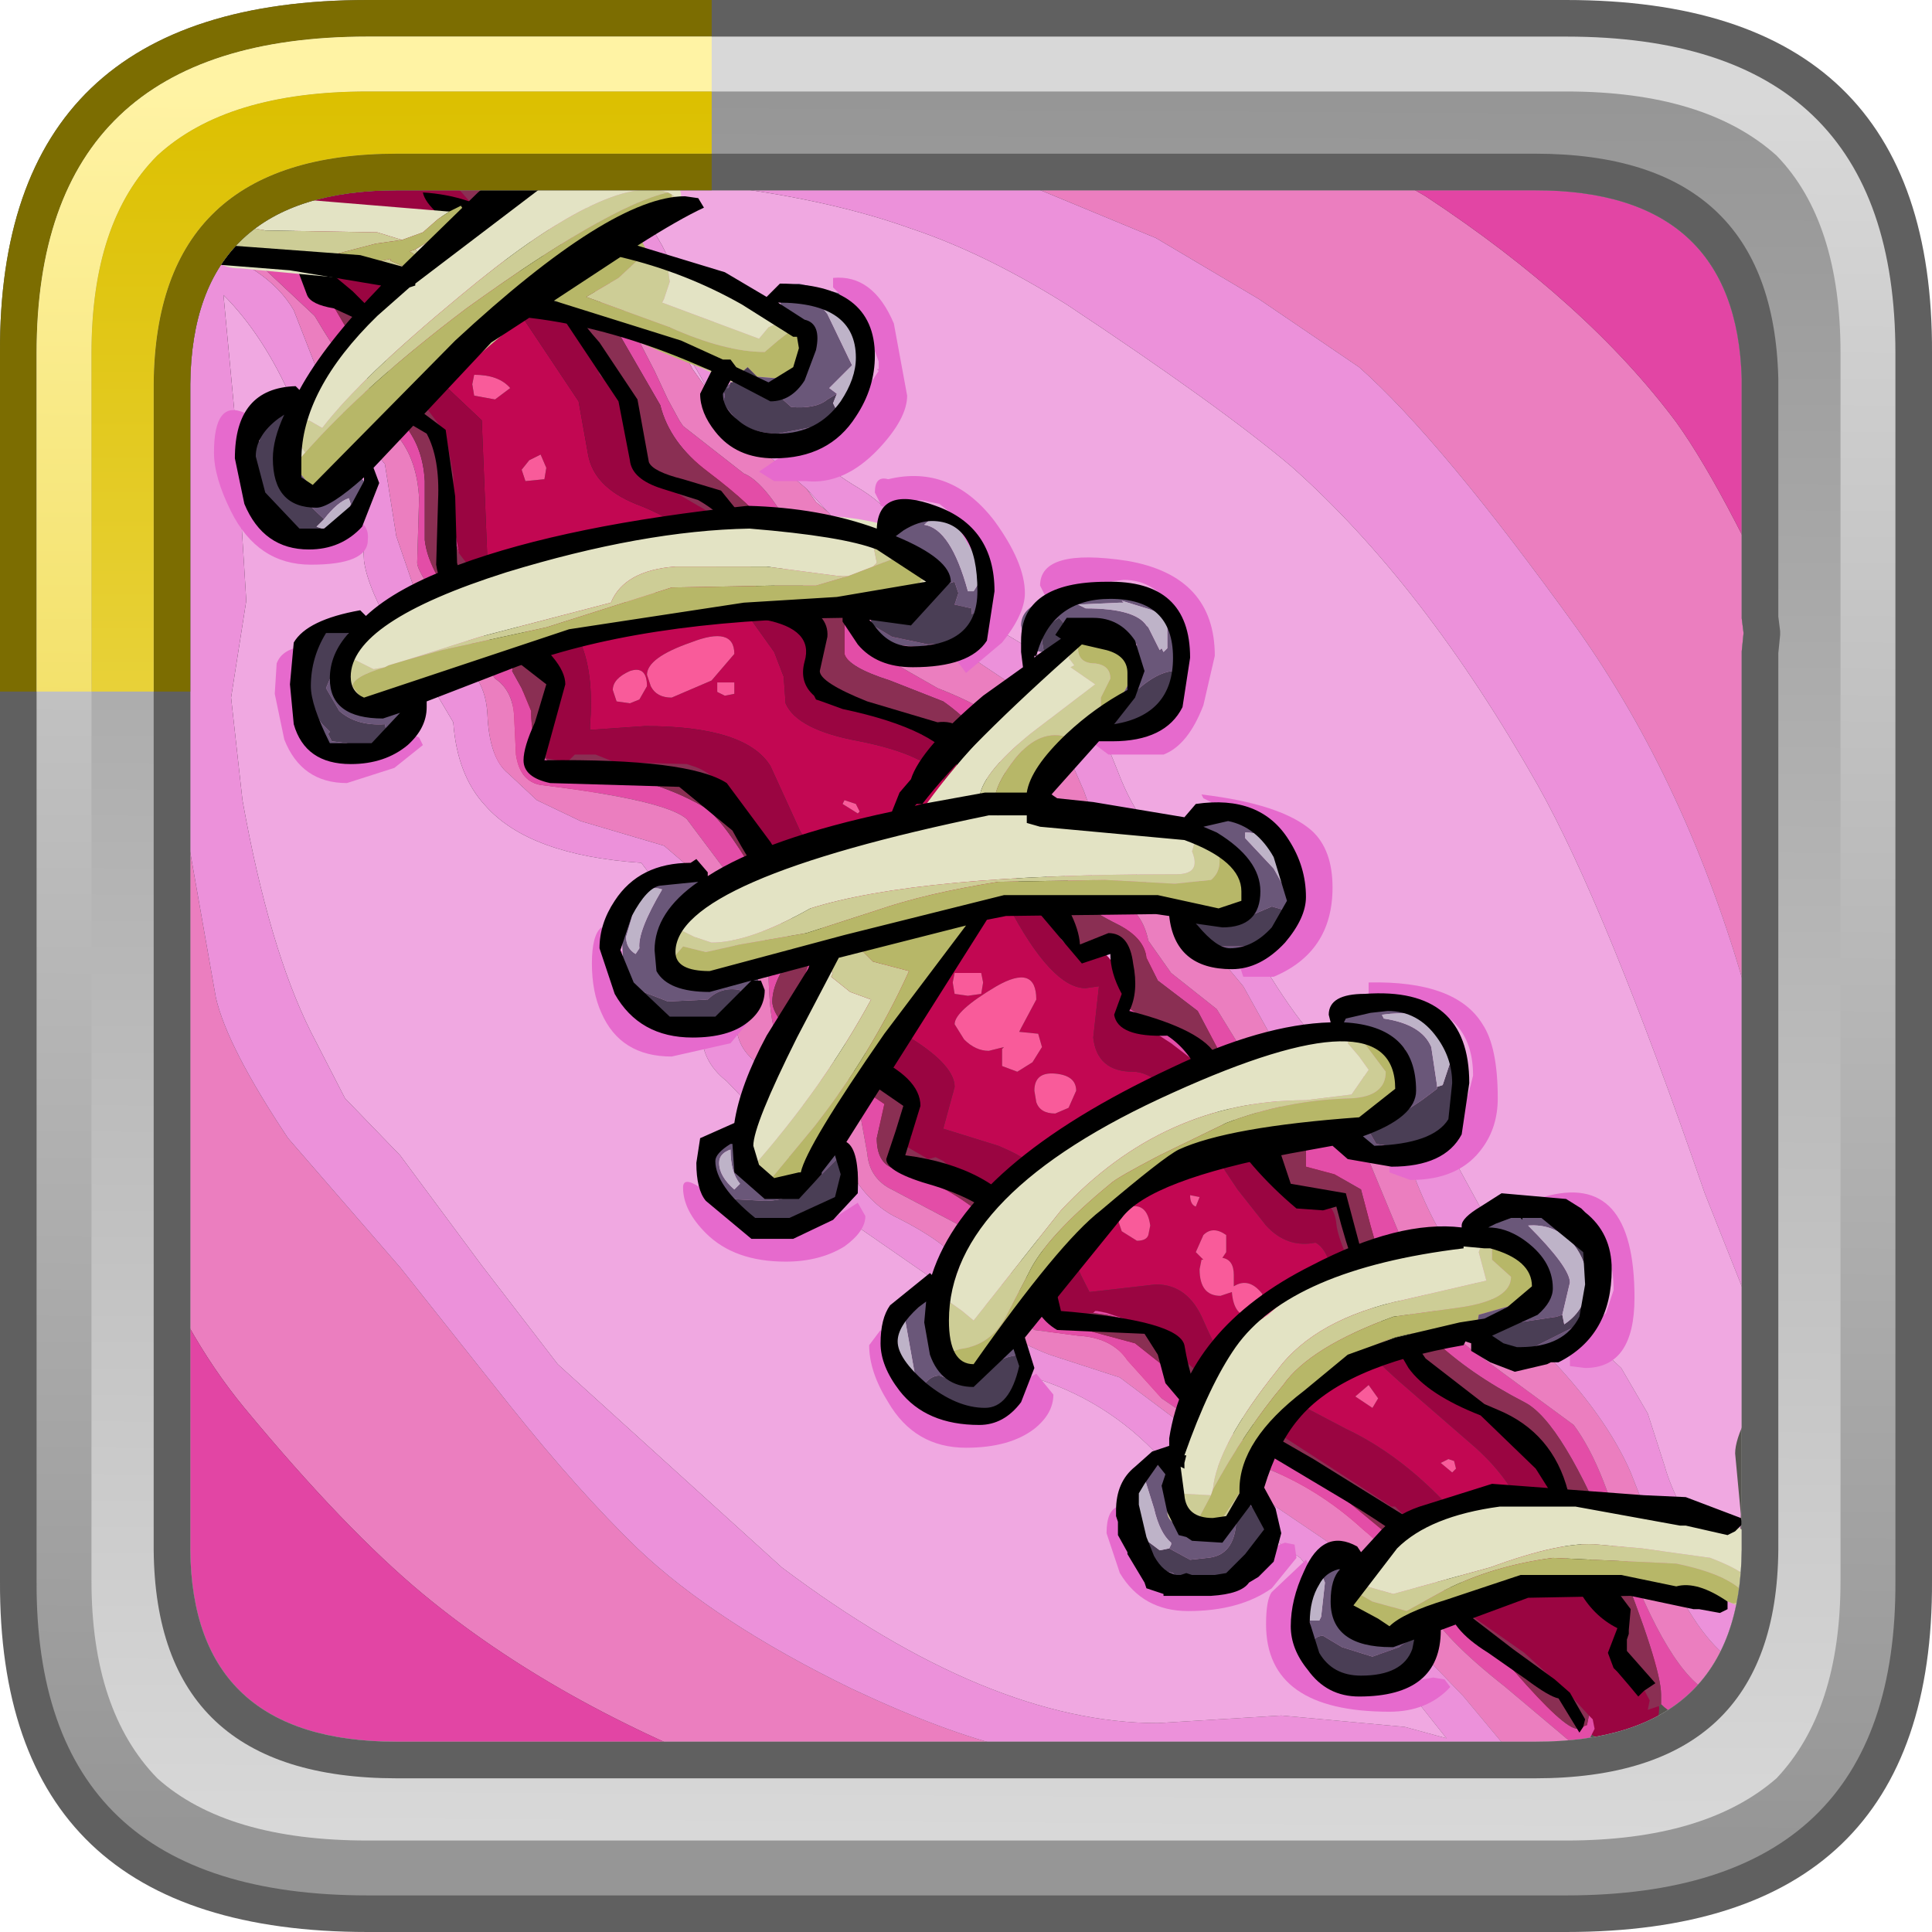 <?xml version="1.0" encoding="UTF-8" standalone="no"?>
<svg xmlns:ffdec="https://www.free-decompiler.com/flash" xmlns:xlink="http://www.w3.org/1999/xlink" ffdec:objectType="frame" height="52.8px" width="52.8px" xmlns="http://www.w3.org/2000/svg">
  <g transform="matrix(1.0, 0.0, 0.0, 1.0, 2.0, 2.0)">
    <use ffdec:characterId="627" height="44.0" transform="matrix(1.0, 0.0, 0.0, 1.0, 2.0, 2.0)" width="44.0" xlink:href="#sprite0"/>
    <use ffdec:characterId="960" height="47.15" transform="matrix(1.038, 0.0, 0.0, 1.038, -0.771, -0.01)" width="48.15" xlink:href="#sprite2"/>
    <use ffdec:characterId="883" height="52.8" transform="matrix(1.0, 0.0, 0.0, 1.0, -2.0, -2.0)" width="52.8" xlink:href="#sprite3"/>
  </g>
  <defs>
    <g id="sprite0" transform="matrix(1.0, 0.0, 0.0, 1.0, -2.0, -2.0)">
      <use ffdec:characterId="482" height="44.0" transform="matrix(1.0, 0.0, 0.0, 1.0, 2.0, 2.0)" width="44.0" xlink:href="#sprite1"/>
    </g>
    <g id="sprite1" transform="matrix(1.0, 0.0, 0.0, 1.0, -2.0, -2.0)">
      <use ffdec:characterId="481" height="44.0" transform="matrix(1.0, 0.0, 0.0, 1.0, 2.0, 2.0)" width="44.0" xlink:href="#shape0"/>
    </g>
    <g id="shape0" transform="matrix(1.0, 0.0, 0.0, 1.0, -2.0, -2.0)">
      <path d="M44.3 3.05 L44.45 3.2 44.6 3.3 45.3 4.15 45.25 4.0 45.45 4.5 Q46.0 5.75 46.0 7.5 L46.0 40.5 45.75 42.8 45.7 42.9 45.7 42.85 45.45 43.55 45.4 43.7 45.1 44.2 44.7 44.65 Q43.15 46.0 40.1 46.0 L7.9 46.0 Q5.65 46.0 4.2 45.3 L4.25 45.3 3.65 44.95 3.25 44.6 3.15 44.45 3.0 44.3 2.5 43.4 Q2.0 42.2 2.0 40.6 L2.0 40.5 2.0 7.5 Q2.0 6.55 2.15 5.75 L2.7 4.25 Q3.35 3.05 4.7 2.5 L4.65 2.5 5.0 2.4 5.15 2.35 5.3 2.3 5.9 2.15 6.85 2.05 6.95 2.05 7.8 2.0 7.9 2.0 18.3 2.0 18.6 2.0 40.1 2.0 40.45 2.0 41.6 2.1 41.75 2.1 41.95 2.2 43.05 2.45 Q43.7 2.65 44.2 3.0 L44.3 3.05" fill="url(#gradient0)" fill-rule="evenodd" stroke="none"/>
    </g>
    <linearGradient gradientTransform="matrix(-0.02, -0.021, 0.021, -0.02, 24.0, 24.0)" gradientUnits="userSpaceOnUse" id="gradient0" spreadMethod="pad" x1="-819.2" x2="819.2">
      <stop offset="0.0" stop-color="#565550"/>
      <stop offset="1.0" stop-color="#282826"/>
    </linearGradient>
    <g id="sprite2" transform="matrix(1.0, 0.0, 0.0, 1.0, 4.5, 9.5)">
      <use ffdec:characterId="959" height="47.15" transform="matrix(1.0, 0.0, 0.0, 1.0, -4.5, -9.5)" width="48.15" xlink:href="#shape1"/>
    </g>
    <g id="shape1" transform="matrix(1.0, 0.0, 0.0, 1.0, 4.5, 9.5)">
      <path d="M8.25 6.55 L8.4 6.9 8.05 8.65 8.1 9.1 8.15 9.15 Q7.3 8.85 7.3 8.15 L7.75 7.25 8.25 6.55 M9.45 9.45 L10.9 9.3 10.3 9.45 9.45 9.45 M13.85 10.65 L14.1 11.25 14.0 11.25 13.75 10.95 13.85 10.65 M14.75 12.2 L15.9 13.95 15.65 14.8 15.55 15.05 14.95 12.75 14.75 12.2 M15.4 15.6 L15.4 15.65 Q15.4 16.25 16.55 16.85 17.7 17.45 17.7 17.6 L17.7 18.4 17.55 18.3 Q14.95 16.5 14.95 16.1 14.95 15.6 15.4 15.6 M19.85 20.35 L20.6 20.65 21.0 21.55 19.85 20.35 M23.5 24.15 L24.15 24.05 24.95 25.0 Q25.9 26.1 26.95 26.55 29.75 27.8 30.95 28.75 31.95 29.55 32.25 30.25 L33.1 31.65 35.2 33.6 35.55 33.85 Q33.4 32.9 33.05 31.75 L32.1 30.55 30.85 29.4 27.95 27.35 24.6 25.2 23.5 24.15 M37.9 32.85 L37.4 31.2 37.95 32.4 37.9 32.85 M35.75 27.75 L35.05 26.5 Q34.75 26.0 32.95 24.8 31.3 23.65 31.2 23.05 L31.15 22.75 32.6 24.35 34.75 25.9 Q35.25 26.3 35.7 27.65 L35.75 27.75 M29.7 19.8 Q29.45 19.65 29.2 19.65 28.45 19.65 27.75 18.8 L26.8 17.5 26.55 16.5 27.7 18.25 27.75 18.3 Q28.3 19.0 28.95 19.0 29.45 19.0 29.6 19.45 L29.7 19.8 M25.25 15.25 L24.7 15.1 24.7 15.05 25.25 15.25 M3.85 -7.6 L3.25 -7.65 3.2 -7.65 3.4 -7.8 3.85 -7.6 M2.3 -7.6 Q1.15 -7.45 0.9 -6.6 L0.75 -6.85 Q0.75 -7.5 1.65 -7.6 L2.3 -7.6 M4.75 -3.6 L4.75 -3.65 5.1 -4.25 6.25 -4.65 6.5 -4.75 7.75 -3.55 9.55 -0.85 9.8 0.55 Q9.95 1.4 11.05 1.85 12.25 2.3 12.9 3.05 L13.7 4.35 14.7 5.75 14.95 6.4 15.0 7.1 Q15.3 7.8 16.95 8.1 18.7 8.45 19.15 9.1 L20.85 12.4 Q22.0 14.6 22.9 14.6 L23.25 14.55 23.1 15.9 Q23.2 16.8 24.15 16.8 24.8 16.8 25.6 17.95 L26.9 19.9 27.65 20.85 Q28.2 21.45 28.95 21.3 29.25 21.45 29.4 22.1 L29.65 23.15 Q29.85 23.8 31.15 24.95 L33.05 26.6 Q34.05 27.45 34.5 28.55 L35.15 30.35 34.15 30.5 32.95 28.8 Q31.45 27.0 29.75 26.2 L26.8 24.65 Q26.5 24.5 26.0 23.35 25.6 22.4 24.75 22.4 L23.0 22.6 Q22.1 20.85 22.1 20.15 22.05 19.35 20.6 18.75 L19.15 18.3 19.45 17.2 Q19.45 16.65 18.35 15.95 L17.2 15.15 17.45 14.5 17.65 13.8 Q17.65 13.35 16.65 12.0 L15.4 10.5 14.6 8.75 Q13.95 7.7 11.3 7.7 L9.85 7.8 9.85 7.7 Q10.05 5.15 8.65 4.5 7.15 3.8 7.15 3.35 L7.0 -0.35 6.1 -1.2 5.3 -1.95 4.75 -3.6 M6.8 -1.0 L7.35 -0.9 7.75 -1.2 Q7.45 -1.55 6.8 -1.55 L6.75 -1.3 6.8 -1.0 M26.6 21.55 L26.6 21.1 Q26.25 20.85 26.0 21.1 L25.8 21.55 26.0 21.75 25.95 21.75 25.9 22.0 Q25.9 22.7 26.45 22.7 L26.75 22.6 Q26.8 23.25 27.25 23.25 L27.5 23.2 27.85 23.5 28.1 23.35 28.15 23.05 28.0 22.75 27.55 22.75 27.55 22.65 Q27.2 22.2 26.8 22.45 L26.8 22.15 Q26.8 21.75 26.5 21.7 L26.6 21.55 M25.8 20.35 L25.9 20.1 25.65 20.05 Q25.65 20.3 25.8 20.35 M24.55 21.1 L24.6 20.85 Q24.5 20.1 23.8 20.45 L23.75 20.7 23.85 21.0 24.25 21.25 Q24.5 21.25 24.55 21.1 M22.45 17.75 L22.65 17.3 Q22.65 16.9 22.1 16.85 21.55 16.8 21.55 17.3 L21.6 17.6 Q21.7 17.9 22.1 17.9 L22.45 17.75 M21.6 14.9 Q21.6 13.95 20.55 14.55 19.45 15.2 19.45 15.55 L19.7 15.95 Q20.0 16.25 20.35 16.25 L20.75 16.15 20.7 16.2 20.7 16.65 21.1 16.8 21.5 16.55 21.75 16.15 21.65 15.8 21.15 15.75 21.2 15.65 21.6 14.9 M11.15 7.0 L11.35 6.65 Q11.35 6.1 10.9 6.25 10.45 6.45 10.45 6.75 L10.55 7.05 10.9 7.1 11.15 7.0 M13.65 6.85 L13.65 6.55 13.2 6.55 13.2 6.8 13.4 6.9 13.65 6.85 M13.65 5.8 Q13.65 5.05 12.5 5.5 11.35 5.9 11.35 6.35 L11.45 6.65 Q11.6 6.95 12.0 6.95 L13.05 6.5 13.65 5.8 M11.3 5.05 Q11.85 5.05 11.85 4.6 11.85 4.3 11.45 4.15 11.05 4.0 10.85 4.15 L10.8 4.4 Q10.8 5.05 11.3 5.05 M10.15 3.7 L10.4 3.6 10.35 3.05 9.65 3.1 9.9 3.5 10.15 3.7 M9.65 4.15 L9.9 4.5 10.15 4.25 9.9 3.85 9.65 4.15 M8.7 0.9 L8.55 0.55 8.25 0.7 8.05 0.95 8.15 1.25 8.65 1.2 8.7 0.9 M16.95 9.95 L16.85 9.75 16.55 9.65 16.5 9.75 16.9 10.0 16.95 9.95 M20.2 14.45 L20.15 14.2 19.45 14.2 19.4 14.45 19.45 14.75 19.8 14.8 20.15 14.75 20.2 14.45 M30.45 25.65 L30.6 25.4 30.35 25.05 30.0 25.35 30.45 25.65 M32.6 27.05 L32.45 27.0 32.25 27.1 32.55 27.35 32.65 27.25 32.6 27.05" fill="#c20752" fill-rule="evenodd" stroke="none"/>
      <path d="M8.25 6.55 L7.05 5.35 Q5.7 4.15 5.6 3.6 L5.75 1.8 Q5.9 0.6 5.4 0.2 3.9 -0.9 3.85 -1.35 L3.7 -2.2 3.25 -3.05 2.75 -3.75 1.75 -4.65 0.85 -6.2 0.9 -6.6 Q1.15 -7.45 2.3 -7.6 L3.2 -7.65 3.25 -7.65 3.85 -7.6 Q5.75 -7.4 6.9 -6.25 9.4 -3.95 10.5 -2.1 L10.75 -1.65 11.2 -0.55 11.4 0.0 12.8 0.8 Q14.15 1.35 14.45 1.9 L14.8 2.9 15.15 3.95 Q15.5 4.6 16.2 4.85 16.8 5.05 16.8 5.5 L16.6 6.2 Q19.5 7.0 20.5 8.35 21.1 9.15 21.75 10.85 22.85 12.75 23.5 12.9 24.7 13.15 24.7 13.9 L24.7 15.05 24.7 15.1 25.25 15.25 Q26.4 15.65 26.5 16.25 L26.55 16.5 26.8 17.5 27.75 18.8 Q28.45 19.65 29.2 19.65 29.45 19.65 29.7 19.8 30.3 20.05 30.7 21.05 L31.15 22.75 31.2 23.05 Q31.3 23.65 32.95 24.8 34.75 26.0 35.05 26.5 L35.75 27.75 37.4 31.2 37.9 32.85 38.0 33.55 Q38.0 34.45 36.55 34.45 L35.55 33.85 35.2 33.6 33.1 31.65 32.25 30.25 Q31.95 29.55 30.95 28.75 29.75 27.8 26.95 26.55 25.9 26.1 24.95 25.0 L24.15 24.05 23.5 24.15 22.9 24.25 Q22.1 24.25 21.5 22.9 L21.35 22.65 21.0 21.55 20.6 20.65 19.85 20.35 17.7 19.2 17.7 18.9 17.7 18.45 17.7 18.4 17.7 17.6 Q17.7 17.45 16.55 16.85 15.4 16.25 15.4 15.65 L15.4 15.6 15.55 15.05 15.65 14.8 15.9 13.95 14.75 12.2 14.15 11.35 14.1 11.25 13.85 10.65 13.45 9.95 Q12.95 9.25 11.35 9.25 L10.9 9.3 9.45 9.45 9.0 9.45 Q8.35 9.45 8.15 9.15 L8.1 9.1 8.05 8.65 8.4 6.9 8.25 6.55 M4.75 -3.6 L5.3 -1.95 6.1 -1.2 7.0 -0.35 7.15 3.35 Q7.15 3.8 8.65 4.5 10.05 5.15 9.85 7.7 L9.85 7.8 11.3 7.7 Q13.95 7.7 14.6 8.75 L15.4 10.5 16.65 12.0 Q17.65 13.35 17.65 13.8 L17.45 14.5 17.2 15.15 18.35 15.95 Q19.45 16.65 19.45 17.2 L19.15 18.3 20.6 18.75 Q22.05 19.35 22.1 20.15 22.1 20.85 23.0 22.6 L24.75 22.4 Q25.6 22.4 26.0 23.35 26.5 24.5 26.8 24.65 L29.75 26.2 Q31.45 27.0 32.95 28.8 L34.15 30.5 35.15 30.35 34.5 28.55 Q34.05 27.45 33.05 26.6 L31.15 24.95 Q29.85 23.8 29.65 23.15 L29.4 22.1 Q29.25 21.45 28.95 21.3 28.2 21.45 27.65 20.85 L26.9 19.9 25.6 17.95 Q24.8 16.8 24.15 16.8 23.2 16.8 23.1 15.9 L23.25 14.55 22.9 14.6 Q22.0 14.6 20.85 12.4 L19.15 9.1 Q18.7 8.45 16.95 8.1 15.3 7.8 15.0 7.1 L14.95 6.4 14.7 5.75 13.7 4.35 12.9 3.05 Q12.25 2.3 11.05 1.85 9.95 1.4 9.8 0.55 L9.55 -0.85 7.75 -3.55 6.5 -4.75 6.25 -4.65 5.1 -4.25 4.75 -3.65 4.75 -3.6" fill="#9a0541" fill-rule="evenodd" stroke="none"/>
      <path d="M6.8 -1.0 L6.75 -1.3 6.8 -1.55 Q7.45 -1.55 7.75 -1.2 L7.35 -0.9 6.8 -1.0 M21.6 14.9 L21.2 15.65 21.15 15.75 21.65 15.8 21.75 16.15 21.5 16.55 21.1 16.8 20.7 16.65 20.7 16.2 20.75 16.15 20.35 16.25 Q20.0 16.25 19.7 15.95 L19.45 15.55 Q19.45 15.2 20.55 14.55 21.6 13.95 21.6 14.9 M22.45 17.75 L22.1 17.9 Q21.7 17.9 21.6 17.6 L21.55 17.3 Q21.55 16.8 22.1 16.85 22.65 16.9 22.65 17.3 L22.45 17.75 M24.55 21.1 Q24.5 21.25 24.25 21.25 L23.85 21.0 23.75 20.7 23.8 20.45 Q24.5 20.1 24.6 20.85 L24.55 21.1 M25.8 20.35 Q25.65 20.3 25.65 20.05 L25.9 20.1 25.8 20.35 M26.6 21.55 L26.5 21.7 Q26.8 21.75 26.8 22.15 L26.8 22.45 Q27.2 22.2 27.55 22.65 L27.55 22.75 28.0 22.75 28.15 23.05 28.1 23.35 27.85 23.5 27.5 23.2 27.25 23.25 Q26.8 23.25 26.75 22.6 L26.45 22.7 Q25.9 22.7 25.9 22.0 L25.95 21.75 26.0 21.75 25.8 21.55 26.0 21.1 Q26.25 20.85 26.6 21.1 L26.6 21.55 M10.15 3.7 L9.9 3.5 9.65 3.1 10.35 3.05 10.4 3.6 10.15 3.7 M11.3 5.05 Q10.8 5.05 10.8 4.4 L10.85 4.15 Q11.05 4.0 11.45 4.15 11.85 4.3 11.85 4.6 11.85 5.05 11.3 5.05 M13.65 5.8 L13.05 6.5 12.0 6.95 Q11.6 6.95 11.45 6.65 L11.35 6.35 Q11.35 5.9 12.5 5.5 13.65 5.05 13.65 5.8 M13.65 6.85 L13.4 6.9 13.2 6.8 13.2 6.55 13.65 6.55 13.65 6.85 M11.15 7.0 L10.9 7.1 10.55 7.05 10.45 6.75 Q10.45 6.45 10.9 6.25 11.35 6.1 11.35 6.65 L11.15 7.0 M16.95 9.95 L16.9 10.0 16.5 9.75 16.55 9.65 16.85 9.75 16.95 9.95 M8.7 0.9 L8.65 1.2 8.15 1.25 8.05 0.95 8.25 0.7 8.55 0.55 8.7 0.9 M9.65 4.15 L9.9 3.85 10.15 4.25 9.9 4.5 9.65 4.15 M20.2 14.45 L20.15 14.75 19.8 14.8 19.45 14.75 19.4 14.45 19.45 14.2 20.15 14.2 20.2 14.45 M32.6 27.05 L32.65 27.25 32.55 27.35 32.25 27.1 32.45 27.0 32.6 27.05 M30.45 25.65 L30.0 25.35 30.35 25.05 30.6 25.4 30.45 25.65" fill="#f95b9a" fill-rule="evenodd" stroke="none"/>
      <path d="M10.4 -6.7 L12.1 -6.65 Q15.8 -6.3 18.3 -5.4 20.25 -4.75 22.4 -3.4 26.4 -0.75 28.3 0.85 31.8 3.95 34.8 9.25 36.6 12.45 39.2 20.0 L40.75 23.9 Q40.6 24.45 40.6 25.15 L40.3 25.9 Q40.0 26.5 40.0 26.85 L40.15 28.45 40.1 30.8 39.4 29.7 Q38.4 28.1 38.15 27.2 L37.7 25.8 37.0 24.6 34.15 21.95 32.65 19.2 Q31.95 17.8 30.05 16.85 29.05 16.35 27.8 14.35 26.35 12.15 25.7 11.6 24.35 10.5 23.75 8.9 23.05 7.1 22.4 6.45 21.75 5.8 20.65 5.2 L19.0 4.1 18.25 2.85 Q17.85 2.0 16.95 1.45 15.5 0.6 14.4 -0.9 L13.55 -2.25 12.7 -3.55 Q12.15 -4.1 11.75 -4.95 L11.05 -6.15 10.4 -6.7 M20.3 -6.7 L20.35 -6.7 20.35 -6.65 20.3 -6.7 M22.8 -8.2 L22.95 -8.3 22.9 -8.15 22.8 -8.2 M29.05 20.15 L28.9 20.15 28.7 20.05 28.9 20.1 29.05 20.15 M24.3 15.5 L23.9 15.3 24.0 15.1 24.05 15.2 24.3 15.5 M23.65 13.85 L23.55 13.85 Q23.35 13.55 22.8 13.55 22.35 13.55 22.2 13.2 L22.15 13.0 Q22.6 13.55 23.0 13.55 L23.6 13.55 23.65 13.85 M16.6 7.0 L17.1 7.2 18.3 7.65 16.7 7.1 16.4 6.9 16.5 6.95 16.6 7.0 M9.35 -6.4 L10.2 -5.7 10.8 -4.65 9.35 -6.4 M11.95 -2.8 L12.65 -1.7 13.05 -1.0 12.55 -1.7 11.95 -2.8 M15.55 1.45 L16.1 2.05 15.8 1.8 15.55 1.45 M18.05 4.6 L19.3 5.5 18.35 5.1 18.05 4.6 M21.4 6.9 L21.45 6.95 22.15 7.8 21.4 6.9 M25.6 12.8 L26.55 13.95 25.65 13.15 25.6 12.8 M8.1 5.95 L8.35 5.75 8.6 5.95 8.1 5.95 M4.2 -2.45 L4.15 -2.5 4.15 -2.55 4.2 -2.45 M0.5 -0.45 L0.2 -3.65 Q1.25 -2.6 2.0 -0.9 L2.75 0.25 3.6 1.2 3.85 2.25 3.9 3.35 Q4.0 4.1 4.8 5.45 L5.6 6.5 6.25 7.6 Q6.35 9.0 7.1 9.8 8.25 11.1 11.2 11.3 L12.45 12.95 Q13.0 13.7 13.0 14.35 L12.8 15.7 Q12.75 16.5 13.45 17.05 L14.6 18.25 15.5 19.65 Q15.65 20.2 16.85 20.85 L18.8 22.2 19.5 23.55 Q19.95 24.4 21.35 24.8 23.45 25.4 24.9 27.0 L26.65 28.25 28.55 29.6 31.25 32.9 32.4 34.35 31.3 34.05 28.05 33.75 24.8 33.95 Q20.35 33.95 14.9 29.85 L9.0 24.5 7.0 21.9 4.85 19.0 3.4 17.5 2.5 15.75 Q1.4 13.55 0.7 9.65 L0.4 6.95 0.8 4.4 0.5 -0.45 M15.4 2.9 L15.85 3.35 15.4 2.95 15.4 2.9 M29.0 18.45 L29.15 18.55 29.0 18.55 29.0 18.45 M6.25 2.35 L6.2 2.1 6.25 1.55 6.25 2.35 M18.3 18.3 L18.3 18.45 18.3 18.5 18.2 18.65 18.15 18.65 18.3 18.3" fill="#f0a8e1" fill-rule="evenodd" stroke="none"/>
      <path d="M6.3 -7.05 Q6.45 -7.6 7.05 -7.35 L8.45 -5.9 10.0 -4.65 11.55 -1.65 11.9 -0.9 12.2 -0.35 12.3 -0.2 13.9 1.05 Q14.4 1.25 15.05 2.35 L15.4 2.9 15.4 2.95 15.85 3.35 16.75 3.95 Q16.65 4.5 17.15 5.25 L17.4 5.6 17.6 5.9 19.0 6.7 Q20.15 7.15 20.5 7.5 21.95 8.95 23.0 11.5 23.15 11.9 23.8 12.3 24.4 12.6 24.55 13.35 L25.15 14.2 26.35 15.15 27.55 17.1 Q28.05 17.9 29.0 18.45 L29.0 18.55 29.15 18.55 30.3 19.0 31.75 22.5 Q32.3 23.6 33.3 24.3 L35.75 26.1 Q36.6 27.25 37.15 29.65 38.4 32.9 39.55 33.25 39.4 33.8 38.8 33.8 38.4 33.8 38.05 33.45 L38.05 33.2 Q38.05 32.45 36.85 29.45 35.45 26.0 34.45 25.5 31.55 24.0 30.7 21.9 L30.4 20.85 30.15 19.9 29.45 19.5 28.7 19.3 28.7 18.8 Q28.65 18.4 28.25 18.4 27.6 18.4 26.75 16.9 L25.85 15.2 24.8 14.4 24.5 13.8 Q24.45 13.3 23.8 12.95 23.0 12.55 22.85 12.35 21.7 10.85 20.75 8.85 20.15 7.75 19.15 7.05 L17.75 6.5 Q16.65 6.15 16.55 5.8 L16.55 4.9 Q16.5 4.3 15.85 4.15 15.1 3.95 14.8 3.35 L14.5 2.45 Q14.2 1.95 12.95 1.0 11.95 0.25 11.7 -0.75 L9.85 -3.95 Q8.05 -6.6 6.3 -7.05 M28.7 20.05 L28.6 20.05 28.2 19.9 28.7 20.05 M25.8 16.55 L25.15 16.05 24.3 15.5 24.05 15.2 24.0 15.1 24.6 15.5 Q25.35 15.8 25.5 16.05 L25.8 16.55 M23.7 13.9 L23.65 13.85 23.6 13.55 23.7 13.55 23.7 13.9 M19.25 8.2 L18.65 7.85 19.2 8.15 19.25 8.2 M16.4 6.9 Q15.5 6.6 15.55 5.85 L15.65 5.35 15.75 5.85 Q15.7 6.5 16.6 7.0 L16.5 6.95 16.4 6.9 M11.25 0.8 L11.1 0.6 11.05 0.45 11.25 0.8 M0.45 -6.35 L0.35 -6.0 0.35 -5.95 3.1 -3.35 3.95 -1.9 4.9 -0.3 Q5.45 0.3 5.5 1.25 L5.5 2.8 Q5.6 3.7 6.65 4.85 L8.0 5.95 8.1 5.95 7.85 6.0 7.8 6.25 8.05 6.7 8.3 7.3 Q8.3 8.75 9.3 8.8 11.4 9.0 12.8 9.8 13.55 10.2 15.15 13.4 L14.9 14.15 Q14.65 14.6 14.65 14.95 14.65 15.45 15.9 16.5 L17.6 17.65 17.4 18.55 Q17.4 19.2 17.85 19.35 18.95 19.65 19.9 20.35 L20.65 21.45 21.2 22.7 Q21.45 23.2 22.35 23.45 L24.2 23.95 25.4 24.9 26.6 26.0 29.3 27.7 31.6 29.6 34.2 32.6 Q35.5 34.1 35.85 34.1 L36.1 34.0 36.15 33.75 36.25 33.85 36.3 34.1 36.15 34.4 36.1 34.45 35.65 34.9 35.85 34.6 33.95 33.0 Q32.3 31.7 31.9 30.9 31.35 29.8 30.2 28.85 29.0 27.75 27.55 27.2 L24.9 25.4 24.0 24.4 Q23.6 23.8 22.7 23.75 L21.55 23.6 Q20.9 23.1 20.35 21.6 L19.5 20.8 17.7 19.85 Q17.2 19.55 17.15 18.95 L16.95 17.85 15.95 17.05 14.85 16.1 Q14.55 15.55 14.55 14.05 14.5 12.8 13.9 12.15 L12.4 10.15 Q11.85 9.65 8.55 9.25 8.0 9.15 7.9 8.45 L7.85 7.4 Q7.8 6.75 7.35 6.45 L6.35 5.0 Q5.3 3.7 5.3 3.4 L5.35 1.7 Q5.3 0.75 4.85 0.15 3.55 -1.5 2.6 -3.1 L0.2 -5.35 Q-0.4 -5.85 -0.65 -5.8 L-0.8 -5.6 -0.95 -5.75 Q-0.95 -6.15 -0.4 -6.2 -0.3 -6.65 0.45 -6.35 M6.4 3.15 L6.15 2.3 6.25 1.55 6.2 2.1 6.25 2.35 6.4 3.15 M4.15 -2.5 L2.5 -4.65 1.75 -5.5 2.5 -4.9 3.4 -3.75 4.15 -2.55 4.15 -2.5 M19.55 19.5 Q20.65 20.05 20.9 20.45 L21.35 21.3 21.6 21.75 21.55 21.75 21.55 21.8 Q20.55 20.35 19.55 19.5 M23.1 23.15 L23.15 23.1 23.2 23.1 23.45 23.15 23.9 23.3 23.45 23.2 23.1 23.15 M24.75 23.6 L25.25 24.0 25.5 24.4 25.05 23.9 24.75 23.6 M9.0 7.25 L9.05 6.95 9.05 6.45 9.15 6.65 9.1 6.65 9.0 7.25 M15.65 12.5 L16.05 13.25 15.55 15.2 15.3 14.85 15.8 13.4 15.65 12.5 M16.6 16.1 L16.95 16.3 17.7 16.85 18.0 17.15 18.15 17.3 16.9 16.3 16.6 16.1 M18.4 17.8 L18.4 17.85 18.3 18.3 18.15 18.65 18.0 18.55 18.4 17.8" fill="#e34da7" fill-rule="evenodd" stroke="none"/>
      <path d="M7.05 -7.35 L7.0 -7.5 8.15 -7.45 8.35 -7.2 9.35 -6.4 10.8 -4.65 10.9 -4.4 11.7 -3.1 11.95 -2.8 12.55 -1.7 13.05 -1.0 13.45 -0.45 14.9 0.9 15.55 1.45 15.8 1.8 16.1 2.05 16.15 2.1 Q16.35 2.4 16.9 2.75 L17.55 3.25 17.7 3.95 18.05 4.6 18.35 5.1 19.3 5.5 19.75 5.8 21.4 6.9 22.15 7.8 22.85 9.4 Q23.45 11.15 24.8 12.05 25.1 12.25 25.6 12.8 L25.65 13.15 26.55 13.95 27.05 14.55 27.8 15.9 28.85 17.2 Q31.3 18.9 31.55 19.55 32.1 21.0 33.0 22.2 L35.0 24.2 Q36.6 25.85 37.25 27.35 L38.45 30.4 Q39.35 32.15 40.3 32.5 L40.4 32.65 Q40.4 33.25 39.75 33.25 L39.55 33.25 Q38.4 32.9 37.15 29.65 36.6 27.25 35.75 26.1 L33.3 24.3 Q32.3 23.6 31.75 22.5 L30.3 19.0 29.15 18.55 29.0 18.45 Q28.05 17.9 27.55 17.1 L26.35 15.15 25.15 14.2 24.55 13.35 Q24.4 12.6 23.8 12.3 23.15 11.9 23.0 11.5 21.95 8.95 20.5 7.5 20.15 7.15 19.0 6.7 L17.6 5.9 17.4 5.6 17.15 5.25 Q16.65 4.5 16.75 3.95 L15.85 3.35 15.4 2.9 15.05 2.35 Q14.4 1.25 13.9 1.05 L12.3 -0.2 12.2 -0.35 11.9 -0.9 11.55 -1.65 10.0 -4.65 8.45 -5.9 7.05 -7.35 M20.1 -7.1 Q18.15 -7.95 18.15 -8.15 18.15 -8.6 18.85 -8.6 L20.2 -8.4 20.45 -8.6 20.95 -8.85 22.8 -8.2 22.9 -8.15 23.05 -8.1 23.2 -8.4 23.2 -8.65 Q23.25 -9.05 23.5 -9.05 L24.35 -8.8 24.9 -8.55 24.9 -8.9 26.8 -8.85 29.45 -7.55 29.6 -7.55 31.85 -6.25 Q36.1 -3.45 38.45 -0.3 39.85 1.65 41.95 6.45 L41.85 6.5 41.65 6.75 Q41.65 7.7 42.55 11.2 42.55 11.65 42.2 11.75 L42.2 16.75 42.35 17.95 Q42.3 18.9 41.95 18.9 41.75 18.9 41.45 18.25 41.0 17.25 40.3 14.75 38.75 9.25 35.85 5.15 32.25 0.15 30.1 -1.75 L27.45 -3.55 24.75 -5.15 21.25 -6.6 20.1 -7.1 M33.6 -8.2 L33.55 -8.45 Q33.55 -9.0 34.0 -9.0 L34.75 -8.6 34.6 -8.5 34.1 -8.7 33.85 -8.4 33.8 -8.1 33.6 -8.2 M41.7 -2.2 L42.15 -2.15 42.35 -2.05 41.45 -2.05 41.4 -2.1 41.7 -2.2 M33.75 34.65 L33.85 34.45 32.85 33.25 31.65 32.0 30.9 30.75 Q30.4 29.9 29.75 29.5 L26.5 27.3 25.2 25.9 23.8 24.85 21.95 24.25 Q20.65 23.75 20.35 23.15 L19.7 21.9 Q19.15 21.25 17.95 20.65 17.2 20.3 16.65 19.35 L15.95 18.15 14.3 16.6 Q13.7 16.2 13.7 15.5 L13.9 14.4 Q13.9 13.45 12.5 11.45 L11.8 10.85 9.6 10.2 8.45 9.65 7.7 8.95 Q7.2 8.55 7.15 7.4 7.1 6.35 6.25 5.85 L5.35 4.45 4.75 2.7 4.45 0.8 3.6 -0.25 2.85 -1.2 2.05 -3.25 Q1.35 -4.45 -0.6 -5.0 L-0.75 -5.2 -0.65 -5.8 Q-0.4 -5.85 0.2 -5.35 L2.6 -3.1 Q3.55 -1.5 4.85 0.15 5.3 0.75 5.35 1.7 L5.3 3.4 Q5.3 3.7 6.35 5.0 L7.35 6.45 Q7.8 6.75 7.85 7.4 L7.9 8.45 Q8.0 9.15 8.55 9.25 11.85 9.65 12.4 10.15 L13.9 12.15 Q14.5 12.8 14.55 14.05 14.55 15.55 14.85 16.1 L15.95 17.05 16.95 17.85 17.15 18.95 Q17.2 19.55 17.7 19.85 L19.5 20.8 20.35 21.6 Q20.9 23.1 21.55 23.6 L22.7 23.75 Q23.6 23.8 24.0 24.4 L24.9 25.4 27.55 27.2 Q29.0 27.75 30.2 28.85 31.35 29.8 31.9 30.9 32.3 31.7 33.95 33.0 L35.85 34.6 35.65 34.9 35.2 35.0 33.75 34.65 M-1.65 5.95 Q-1.25 6.4 -1.25 7.35 L-0.75 10.6 0.0 14.85 Q0.3 16.15 1.9 18.55 L4.85 21.95 7.75 25.6 Q9.55 27.85 11.1 29.35 13.15 31.3 16.75 33.05 19.2 34.2 20.9 34.6 L24.65 34.9 Q26.05 34.9 26.05 35.3 L25.75 36.0 25.5 36.2 23.75 36.5 23.35 36.75 22.5 37.0 21.9 36.95 21.5 36.8 20.5 36.55 20.25 36.65 20.15 36.75 19.9 36.9 Q19.55 36.9 19.35 36.7 L18.9 36.5 18.65 36.4 19.25 37.05 Q19.25 37.55 18.75 37.55 L17.6 37.0 16.5 36.4 16.05 37.1 14.25 34.65 14.15 34.7 14.75 35.65 15.05 36.1 15.0 36.2 14.5 36.05 Q14.5 35.65 14.1 35.4 8.95 33.45 5.45 30.55 3.4 28.85 0.75 25.65 -0.9 23.65 -1.95 20.8 L-2.05 19.6 -2.05 18.35 Q-2.55 17.05 -2.8 17.95 L-3.1 19.4 -3.3 18.9 -3.0 18.0 -2.8 17.5 -2.45 16.45 Q-2.45 16.05 -2.8 15.15 L-3.15 13.85 -3.05 13.35 -2.75 12.95 -3.1 12.2 -2.65 11.7 -2.95 10.4 -3.1 9.4 -3.0 9.2 -2.85 8.9 Q-2.6 8.6 -2.7 8.3 L-2.8 7.25 -2.7 6.15 Q-2.5 5.5 -2.0 5.7 L-1.65 5.95 M11.85 36.65 L11.9 36.5 12.5 36.8 12.45 36.8 11.85 36.65 M-3.1 27.95 L-3.05 28.5 -3.2 28.15 -3.1 27.95 M-3.05 30.05 L-2.65 30.4 -2.55 30.5 -2.65 30.55 -2.95 30.25 -3.05 30.05 M8.6 36.55 L9.15 36.45 8.7 36.55 8.6 36.55 M-0.8 -5.6 L-0.65 -5.8 -0.85 -5.45 -0.8 -5.6" fill="#eb7ebf" fill-rule="evenodd" stroke="none"/>
      <path d="M38.05 33.45 L38.0 33.5 37.7 33.6 37.75 33.35 37.35 32.6 Q36.9 32.2 36.9 31.85 L37.0 31.3 Q36.9 30.95 36.2 30.9 35.55 29.35 35.4 28.3 35.2 27.15 33.2 25.75 31.0 24.15 30.65 23.45 29.55 21.4 29.5 20.8 29.45 20.3 29.05 20.15 L28.9 20.1 28.7 20.05 28.2 19.9 28.0 19.75 26.95 18.7 26.55 17.95 26.05 17.0 25.8 16.55 25.5 16.05 Q25.35 15.8 24.6 15.5 L24.0 15.1 24.05 14.7 Q24.05 14.0 23.7 13.9 L23.7 13.55 23.6 13.55 23.0 13.55 Q22.6 13.55 22.15 13.0 L21.1 11.3 19.25 8.2 19.2 8.15 18.65 7.85 18.4 7.7 18.35 7.7 16.6 7.0 Q15.7 6.5 15.75 5.85 L15.65 5.35 15.35 5.1 14.6 4.6 14.0 3.25 Q13.7 2.45 12.7 1.9 11.55 1.25 11.3 0.85 L11.25 0.8 11.05 0.45 10.8 0.05 10.8 -0.6 10.65 -1.0 10.1 -1.55 10.0 -1.9 9.65 -2.75 8.5 -4.1 8.15 -4.45 6.25 -6.6 6.0 -7.1 6.3 -7.05 Q8.05 -6.6 9.85 -3.95 L11.7 -0.75 Q11.95 0.25 12.95 1.0 14.2 1.95 14.5 2.45 L14.8 3.35 Q15.1 3.95 15.85 4.15 16.5 4.3 16.55 4.9 L16.55 5.8 Q16.65 6.15 17.75 6.5 L19.15 7.05 Q20.15 7.75 20.75 8.85 21.7 10.85 22.85 12.35 23.0 12.55 23.8 12.95 24.45 13.3 24.5 13.8 L24.8 14.4 25.85 15.2 26.75 16.9 Q27.6 18.4 28.25 18.4 28.65 18.4 28.7 18.8 L28.7 19.3 29.45 19.5 30.15 19.9 30.4 20.85 30.7 21.9 Q31.55 24.0 34.45 25.5 35.45 26.0 36.85 29.45 38.05 32.45 38.05 33.2 L38.05 33.45 M0.45 -6.35 Q0.6 -6.65 1.3 -6.0 L1.75 -5.5 2.5 -4.65 4.15 -2.5 4.2 -2.45 5.15 -1.2 6.05 0.0 6.25 1.1 6.25 1.2 6.25 1.45 6.25 1.55 6.15 2.3 6.4 3.15 6.9 3.8 8.35 5.7 8.35 5.75 8.1 5.95 8.0 5.95 6.65 4.85 Q5.6 3.7 5.5 2.8 L5.5 1.25 Q5.45 0.3 4.9 -0.3 L3.95 -1.9 3.1 -3.35 0.35 -5.95 0.35 -6.0 0.45 -6.35 M21.55 21.8 L21.5 21.95 21.85 22.55 22.0 22.7 22.0 22.9 Q22.15 23.2 22.7 23.2 L23.1 23.15 23.45 23.2 23.9 23.3 24.75 23.6 25.05 23.9 25.5 24.4 25.9 24.75 25.85 24.95 30.95 28.25 31.05 28.25 32.4 29.6 32.5 29.7 32.55 29.8 32.6 29.85 33.1 30.45 32.95 31.05 34.45 32.1 35.6 33.15 36.15 33.75 36.1 34.0 35.85 34.1 Q35.5 34.1 34.2 32.6 L31.6 29.6 29.3 27.7 26.6 26.0 25.4 24.9 24.2 23.95 22.35 23.45 Q21.45 23.2 21.2 22.7 L20.65 21.45 19.9 20.35 Q18.95 19.65 17.85 19.35 17.4 19.2 17.4 18.55 L17.6 17.65 15.9 16.5 Q14.65 15.45 14.65 14.95 14.65 14.6 14.9 14.15 L15.15 13.4 Q13.55 10.2 12.8 9.8 11.4 9.0 9.3 8.8 8.3 8.75 8.3 7.3 L8.05 6.7 7.8 6.25 7.85 6.0 8.1 5.95 8.6 5.95 9.0 6.25 9.05 6.45 9.05 6.95 9.0 7.25 8.9 7.5 8.65 8.2 8.7 8.55 9.25 8.65 9.45 8.45 9.5 8.45 10.0 8.45 10.5 8.65 12.4 8.7 12.55 8.75 Q13.25 8.95 14.1 10.2 L15.35 11.95 15.65 12.5 15.8 13.4 15.3 14.85 15.55 15.2 16.6 16.1 16.9 16.3 18.15 17.3 18.45 17.6 18.4 17.8 18.0 18.55 18.15 18.65 18.2 18.65 18.15 18.75 18.75 19.1 18.95 19.05 19.15 19.15 19.55 19.5 Q20.55 20.35 21.55 21.8" fill="#8a2f53" fill-rule="evenodd" stroke="none"/>
      <path d="M8.15 -7.45 L8.05 -8.15 8.25 -8.7 8.05 -9.05 8.15 -9.05 Q8.5 -8.5 8.3 -8.45 8.3 -8.1 9.35 -7.4 L10.4 -6.7 11.05 -6.15 11.75 -4.95 Q12.15 -4.1 12.7 -3.55 L13.55 -2.25 14.4 -0.9 Q15.5 0.6 16.95 1.45 17.85 2.0 18.25 2.85 L19.0 4.1 20.65 5.2 Q21.75 5.8 22.4 6.45 23.05 7.1 23.75 8.9 24.35 10.5 25.7 11.6 26.35 12.15 27.8 14.35 29.05 16.35 30.05 16.85 31.95 17.8 32.65 19.2 L34.15 21.95 37.0 24.6 37.7 25.8 38.15 27.2 Q38.4 28.1 39.4 29.7 L40.1 30.8 40.95 32.3 40.7 32.55 40.3 32.5 Q39.35 32.15 38.45 30.4 L37.25 27.35 Q36.6 25.85 35.0 24.2 L33.0 22.2 Q32.1 21.0 31.55 19.55 31.3 18.9 28.85 17.2 L27.8 15.9 27.05 14.55 26.55 13.95 25.6 12.8 Q25.1 12.25 24.8 12.05 23.45 11.15 22.85 9.4 L22.15 7.8 21.45 6.95 21.4 6.9 19.75 5.8 19.3 5.5 18.05 4.6 17.7 3.95 17.55 3.25 16.9 2.75 Q16.35 2.4 16.15 2.1 L16.1 2.05 15.55 1.45 14.9 0.9 13.45 -0.45 13.05 -1.0 12.65 -1.7 11.95 -2.8 11.7 -3.1 10.9 -4.4 10.8 -4.65 10.2 -5.7 9.35 -6.4 8.35 -7.2 8.15 -7.45 M12.1 -6.65 L11.2 -6.75 10.75 -7.15 Q10.75 -7.55 11.2 -7.7 L13.05 -7.7 18.3 -6.95 18.6 -7.5 20.3 -6.7 20.35 -6.65 20.35 -6.7 20.15 -7.0 20.1 -7.1 21.25 -6.6 24.75 -5.15 27.45 -3.55 30.1 -1.75 Q32.25 0.15 35.85 5.15 38.75 9.25 40.3 14.75 41.0 17.25 41.45 18.25 L41.25 18.55 40.95 19.0 41.7 21.7 42.45 25.1 Q42.45 25.8 42.1 25.8 41.6 25.8 40.75 23.9 L39.2 20.0 Q36.6 12.45 34.8 9.25 31.8 3.95 28.3 0.85 26.4 -0.75 22.4 -3.4 20.25 -4.75 18.3 -5.4 15.8 -6.3 12.1 -6.65 M22.95 -8.3 L23.2 -8.4 23.05 -8.1 22.9 -8.15 22.95 -8.3 M24.35 -8.8 L24.9 -8.9 24.9 -8.55 24.35 -8.8 M-0.6 -5.0 Q1.35 -4.45 2.05 -3.25 L2.85 -1.2 3.6 -0.25 4.45 0.8 4.75 2.7 5.35 4.45 6.25 5.85 Q7.1 6.35 7.15 7.4 7.2 8.55 7.7 8.95 L8.45 9.65 9.6 10.2 11.8 10.85 12.5 11.45 Q13.9 13.45 13.9 14.4 L13.7 15.5 Q13.7 16.2 14.3 16.6 L15.95 18.15 16.65 19.35 Q17.2 20.3 17.95 20.65 19.15 21.25 19.7 21.9 L20.35 23.15 Q20.65 23.75 21.95 24.25 L23.8 24.85 25.2 25.9 26.5 27.3 29.75 29.5 Q30.4 29.9 30.9 30.75 L31.65 32.0 32.85 33.25 33.85 34.45 33.75 34.65 33.35 35.0 33.0 34.85 32.95 35.1 32.55 35.35 32.25 35.4 33.0 35.55 33.25 35.8 32.7 36.05 26.1 35.45 Q25.9 36.2 25.5 36.2 L25.75 36.0 26.05 35.3 Q26.05 34.9 24.65 34.9 L20.9 34.6 Q19.2 34.2 16.75 33.05 13.15 31.3 11.1 29.35 9.55 27.85 7.75 25.6 L4.85 21.95 1.9 18.55 Q0.3 16.15 0.0 14.85 L-0.75 10.6 -1.25 7.35 Q-1.25 6.4 -1.65 5.95 L-1.85 3.5 Q-1.85 1.2 -1.45 -1.65 -1.15 -3.8 -0.75 -4.5 L-1.1 -4.8 -0.85 -5.45 -0.65 -5.8 -0.75 -5.2 -0.75 -5.05 -0.6 -5.0 M0.5 -0.45 L0.8 4.4 0.4 6.95 0.7 9.65 Q1.4 13.55 2.5 15.75 L3.4 17.5 4.85 19.0 7.0 21.9 9.0 24.5 14.9 29.85 Q20.35 33.95 24.8 33.95 L28.05 33.75 31.3 34.05 32.4 34.35 31.25 32.9 28.55 29.6 26.65 28.25 24.9 27.0 Q23.45 25.4 21.35 24.8 19.95 24.4 19.5 23.55 L18.8 22.2 16.85 20.85 Q15.65 20.2 15.5 19.65 L14.6 18.25 13.45 17.05 Q12.75 16.5 12.8 15.7 L13.0 14.35 Q13.0 13.7 12.45 12.95 L11.2 11.3 Q8.25 11.1 7.1 9.8 6.35 9.0 6.25 7.6 L5.6 6.5 4.8 5.45 Q4.0 4.1 3.9 3.35 L3.85 2.25 3.6 1.2 2.75 0.25 2.0 -0.9 Q1.25 -2.6 0.2 -3.65 L0.5 -0.45 M-3.45 21.45 L-3.2 22.05 -3.55 22.3 -3.65 22.05 -3.45 21.45 M-3.15 27.7 L-3.1 27.9 -3.1 27.95 -3.15 27.75 -3.15 27.7 M-3.4 29.7 L-3.05 30.05 -2.95 30.25 -3.35 30.1 -3.6 30.2 -3.65 30.15 -3.4 29.7 M7.2 36.65 L7.35 36.65 7.7 36.75 7.6 36.75 7.2 36.65 M20.25 36.65 L20.5 36.55 21.5 36.8 21.9 36.95 21.45 37.15 20.25 36.65 M-2.7 6.15 L-2.8 7.25 -2.7 8.3 Q-2.6 8.6 -2.85 8.9 L-3.0 9.2 -3.65 7.0 Q-3.65 6.05 -3.05 6.05 L-2.7 6.15 M-3.05 13.35 L-3.15 13.85 -2.8 15.15 Q-2.45 16.05 -2.45 16.45 L-2.8 17.5 Q-3.75 16.3 -3.75 15.7 L-3.6 15.5 -3.5 15.25 Q-4.1 14.0 -4.1 13.4 -4.1 12.8 -3.7 12.8 -3.35 12.8 -3.05 13.35" fill="#ec91da" fill-rule="evenodd" stroke="none"/>
      <path d="M29.6 -7.55 Q28.15 -8.45 28.15 -8.6 L28.35 -9.0 28.55 -9.15 29.9 -8.9 Q30.35 -9.85 31.7 -9.25 L33.6 -8.2 33.8 -8.1 33.85 -8.4 34.1 -8.7 34.6 -8.5 34.75 -8.6 35.5 -9.3 Q36.05 -9.3 37.0 -8.35 37.35 -8.7 37.8 -8.7 38.55 -8.7 38.9 -8.25 L39.0 -8.15 39.55 -7.9 40.25 -7.85 Q41.1 -7.85 41.1 -5.55 L41.45 -4.5 41.95 -3.55 41.85 -2.55 41.7 -2.2 41.4 -2.1 41.45 -2.05 Q42.45 -1.05 42.45 -0.6 42.45 -0.15 41.85 -0.2 42.15 0.0 42.25 0.55 L42.65 1.6 43.2 2.45 43.5 3.4 Q43.5 4.0 43.15 4.0 L42.6 3.7 43.25 5.3 43.65 6.9 43.45 7.2 43.05 7.25 43.0 8.0 42.65 8.1 41.95 6.45 Q39.85 1.65 38.45 -0.3 36.1 -3.45 31.85 -6.25 L29.6 -7.55 M12.5 36.8 L11.9 36.5 11.85 36.65 11.2 37.3 10.2 36.85 9.35 36.4 9.15 36.45 8.6 36.55 8.0 36.85 7.7 36.75 7.35 36.65 7.2 36.65 6.2 36.7 4.25 36.5 2.4 36.7 Q1.65 36.7 0.35 35.45 L-0.35 34.65 -0.45 34.8 -0.85 35.2 -1.0 34.65 -1.8 33.4 -2.65 32.15 -3.8 30.65 Q-3.8 30.3 -3.6 30.2 L-3.35 30.1 -2.95 30.25 -2.65 30.55 -2.55 30.5 -2.65 30.4 -3.05 30.05 -3.4 29.7 -3.45 29.65 Q-3.3 29.1 -2.85 29.15 L-3.05 28.6 -3.05 28.5 -3.1 27.95 -3.1 27.9 -3.15 27.7 Q-3.2 27.45 -3.4 27.15 L-3.7 26.6 -3.25 25.4 -2.8 24.5 -3.4 23.25 -3.7 22.55 -3.55 22.3 -3.2 22.05 -3.45 21.45 -4.5 18.65 Q-4.5 18.25 -4.1 18.25 -3.65 18.25 -3.35 18.75 L-3.3 18.9 -3.1 19.4 -2.8 17.95 Q-2.55 17.05 -2.05 18.35 L-2.05 19.6 -1.95 20.8 Q-0.9 23.65 0.75 25.65 3.4 28.85 5.45 30.55 8.95 33.45 14.1 35.4 14.5 35.65 14.5 36.05 L15.0 36.2 15.05 36.1 14.75 35.65 14.15 34.7 14.25 34.65 16.05 37.1 16.1 37.15 Q16.1 37.65 15.65 37.65 L12.5 36.8" fill="#e245a4" fill-rule="evenodd" stroke="none"/>
      <path d="M3.6 -3.75 L4.25 -3.1 4.6 -1.3 Q4.65 -1.05 5.25 -0.7 L6.05 -0.1 6.3 1.65 6.35 3.4 Q6.45 3.95 7.85 5.0 9.2 5.95 9.2 6.6 L8.65 8.6 Q12.45 8.55 13.45 9.2 L14.6 10.75 15.55 12.3 16.25 13.5 16.1 13.65 16.15 13.95 15.8 15.5 Q15.8 15.75 17.2 16.35 18.55 16.95 18.55 17.7 L18.15 19.0 Q20.45 19.3 21.4 20.75 21.9 21.55 22.25 23.1 25.35 23.35 25.5 24.0 25.7 25.15 25.95 25.3 L28.9 27.0 32.2 29.05 Q32.85 29.55 32.85 31.0 L34.15 32.0 35.25 32.8 35.65 33.15 36.05 33.85 36.0 34.05 35.9 34.2 35.35 33.3 Q35.1 33.25 34.5 32.8 L33.5 32.1 Q32.45 31.45 32.45 30.8 33.05 30.1 29.75 28.1 L26.4 26.1 25.55 25.65 25.0 25.0 24.8 24.25 24.45 23.7 22.15 23.6 Q21.55 23.25 21.4 22.45 L20.95 21.05 Q20.35 20.25 18.9 19.8 17.65 19.45 17.65 19.1 L17.9 18.35 18.1 17.7 16.65 16.7 Q15.2 16.0 15.2 15.6 L15.65 13.9 15.55 13.2 Q14.5 12.1 13.6 10.45 L12.2 9.3 8.8 9.2 Q8.1 9.05 8.1 8.6 8.1 8.25 8.4 7.6 L8.7 6.6 7.35 5.55 Q5.95 4.5 5.8 3.45 L5.85 1.75 Q5.9 0.65 5.55 0.0 L4.7 -0.5 Q4.1 -0.8 4.0 -1.3 L3.75 -3.0 3.1 -3.3 Q2.5 -3.4 2.4 -3.65 L2.1 -4.45 1.45 -5.15 0.75 -5.9 1.05 -6.15 1.0 -5.9 Q1.8 -5.95 2.7 -4.5 L3.6 -3.75 M10.1 -2.4 L11.1 -0.9 11.4 0.75 Q11.5 1.0 12.3 1.2 L13.3 1.5 14.35 2.8 Q14.9 3.8 14.6 4.45 L15.3 4.45 Q16.15 4.75 16.1 5.35 L15.9 6.25 Q15.9 6.55 17.15 7.05 L19.0 7.6 Q19.7 7.5 20.05 8.35 L20.65 10.15 20.7 10.2 21.7 11.45 Q22.7 12.65 22.75 13.45 L23.5 13.15 Q24.05 13.15 24.15 13.95 24.3 14.7 24.05 15.2 26.0 15.7 26.35 16.4 L26.7 17.85 Q26.9 18.4 28.05 19.0 L28.3 19.75 29.75 20.0 30.15 21.5 30.9 22.95 31.85 24.35 33.4 25.55 33.75 25.7 Q35.2 26.3 35.6 27.85 L35.85 28.9 Q35.9 29.4 36.5 29.95 L37.25 30.95 37.2 31.5 37.2 31.6 37.15 31.75 37.15 32.05 37.9 32.9 37.6 33.1 37.45 33.25 37.2 32.95 36.9 32.6 36.8 32.5 36.65 32.1 36.9 31.45 Q35.6 30.8 35.4 28.65 L35.35 28.2 34.75 27.25 33.3 25.85 Q31.9 25.3 31.4 24.6 L30.55 23.15 Q30.0 22.3 29.5 20.35 L29.15 20.45 28.45 20.4 Q27.2 19.35 26.45 18.1 L25.95 17.0 Q25.65 16.25 25.05 15.85 23.75 15.9 23.65 15.3 L23.85 14.75 Q23.55 14.2 23.55 13.7 L22.8 13.95 21.7 12.65 Q20.5 10.95 19.55 8.8 19.1 7.8 16.5 7.25 L15.95 7.05 15.8 7.0 15.75 6.9 Q15.35 6.55 15.5 6.0 15.75 5.15 14.45 4.9 L14.05 3.4 Q13.75 2.35 12.7 1.75 L11.75 1.45 Q10.95 1.2 10.9 0.7 L10.6 -0.85 8.6 -3.85 6.85 -5.1 Q5.55 -5.85 5.45 -6.35 7.9 -6.2 9.15 -3.85 9.3 -3.3 10.1 -2.4 M20.05 9.35 L20.05 9.4 20.15 9.55 20.05 9.35 M36.3 30.55 L36.8 31.0 36.3 30.55" fill="#000000" fill-rule="evenodd" stroke="none"/>
      <path d="M3.35 -4.55 L3.4 -4.5 4.1 -4.5 4.35 -4.55 4.95 -4.35 Q5.15 -4.35 5.45 -4.65 L5.25 -4.85 5.5 -5.0 6.55 -5.7 6.55 -5.85 6.9 -5.85 Q7.45 -7.15 9.9 -7.1 12.25 -7.0 12.25 -6.25 12.25 -5.75 11.7 -5.35 L11.2 -5.1 Q10.95 -5.3 10.35 -4.8 L10.2 -4.8 10.65 -5.15 12.2 -6.15 12.0 -6.3 11.9 -6.35 Q10.35 -6.9 6.4 -3.6 3.8 -1.45 2.8 -0.15 L2.45 -0.35 2.15 -0.3 2.15 -0.4 2.05 -0.4 2.05 -0.45 3.15 -2.0 4.8 -3.75 4.9 -3.95 0.65 -4.35 Q0.0 -4.35 -0.1 -4.8 L0.3 -4.75 1.25 -4.55 3.35 -4.55 M6.15 -5.85 L5.85 -5.65 5.45 -5.3 4.9 -5.1 4.25 -5.3 1.3 -5.35 0.75 -5.45 0.0 -5.3 -0.1 -5.2 Q0.0 -5.95 1.25 -5.85 L1.85 -6.2 6.1 -5.85 6.15 -5.85 M9.6 -4.2 L9.45 -4.1 9.35 -4.1 9.6 -4.35 9.6 -4.2 M8.25 -3.2 L8.45 -3.35 Q8.55 -3.25 8.85 -3.1 L8.25 -3.2 M15.2 -2.95 L15.0 -3.0 14.55 -2.8 14.3 -2.5 11.75 -3.45 11.8 -3.55 11.95 -4.0 11.9 -4.35 13.8 -3.75 15.2 -2.95 M2.35 0.5 L2.05 0.85 1.95 0.5 2.15 0.2 2.35 0.5 M2.85 1.45 L3.0 1.4 2.8 1.5 2.85 1.45 M29.95 30.55 Q30.25 30.0 31.2 29.2 32.9 27.7 34.2 28.0 L39.45 28.5 Q40.8 29.0 40.8 29.85 L40.65 30.35 40.35 30.5 40.4 30.3 Q40.4 30.0 39.35 29.6 L37.55 29.35 36.4 29.25 Q35.45 29.15 33.55 29.85 L31.0 30.55 30.3 30.35 30.1 30.55 30.0 30.5 29.95 30.55 M21.1 9.9 L23.95 10.2 25.8 10.65 25.7 11.0 Q25.95 11.6 25.3 11.6 18.5 11.6 15.65 12.5 14.05 13.4 13.05 13.4 L12.6 13.25 12.3 13.1 Q11.9 13.1 11.9 13.55 L12.0 13.85 12.0 13.9 11.9 13.85 11.85 13.6 Q11.85 12.65 14.05 11.5 15.9 10.55 17.5 10.2 L18.5 10.05 Q19.45 8.65 21.2 6.9 L22.6 5.65 22.45 5.9 22.6 6.1 22.5 6.15 23.15 6.6 21.45 7.9 Q20.1 9.0 20.1 9.65 20.1 10.05 20.6 10.05 L20.75 9.95 21.0 9.95 21.1 9.9 M24.5 12.4 L24.0 12.45 20.35 12.55 19.9 13.2 19.9 12.95 20.0 12.75 19.95 12.65 20.65 12.4 23.4 12.35 24.5 12.4 M13.25 18.7 L13.15 18.65 13.25 18.65 13.25 18.7 M14.0 18.75 L14.1 18.75 Q14.0 17.15 15.35 14.95 L16.05 13.95 16.25 14.2 16.2 14.3 16.7 14.7 17.25 14.9 Q16.0 17.2 14.1 19.35 L14.05 19.3 14.0 18.75 M23.4 5.25 Q24.0 5.1 24.1 5.9 L24.0 5.8 Q23.8 5.5 23.45 5.3 L23.4 5.25 M27.25 11.65 L27.25 11.8 27.2 12.2 27.2 11.85 27.2 11.6 27.25 11.65 M19.25 22.85 L19.55 22.0 20.05 20.6 Q20.45 19.6 21.2 19.7 22.15 18.15 26.2 16.6 28.5 15.75 29.8 15.7 L29.9 15.8 29.8 16.05 30.1 16.4 30.35 16.75 29.9 17.4 28.7 17.55 Q24.95 17.55 22.25 20.45 L19.95 23.35 19.65 23.1 19.3 22.85 19.25 22.85 M31.0 15.95 L31.3 16.2 31.4 16.4 31.0 15.95 M33.4 21.15 L33.25 21.55 33.45 22.3 31.3 22.8 Q28.95 23.3 27.95 24.65 26.35 26.65 26.25 27.8 L26.2 27.95 25.25 27.9 25.2 27.9 25.25 27.4 25.6 26.6 Q25.65 24.5 27.7 23.2 29.8 21.3 32.25 21.1 L33.4 21.15 M27.7 26.85 L27.4 27.5 27.15 28.05 27.05 28.1 27.1 27.8 27.15 27.6 27.7 26.85 M18.05 2.95 L18.35 3.1 18.9 3.4 18.95 3.85 18.8 4.1 18.85 4.3 18.45 4.35 18.5 4.3 18.65 3.8 18.65 3.75 18.3 3.2 18.25 3.15 18.05 2.95 M17.75 2.45 L17.7 2.6 17.8 2.8 17.35 2.65 17.3 2.9 17.4 3.4 17.3 3.5 16.65 3.75 16.4 3.75 14.5 3.5 12.1 3.5 Q10.75 3.6 10.4 4.45 L6.95 5.35 5.05 5.95 4.55 6.1 4.45 6.15 4.15 6.2 3.55 5.9 3.65 5.5 3.65 5.25 Q4.75 3.65 11.2 2.55 15.85 1.8 17.75 2.45 M17.85 4.55 L17.65 4.5 18.0 4.5 17.85 4.55 M13.1 14.35 L12.85 14.45 12.25 14.15 13.0 14.35 13.1 14.35 M30.6 31.55 L30.4 31.55 29.85 31.3 29.75 30.95 29.75 30.9 Q29.85 31.35 30.6 31.55 M26.3 28.85 L26.65 28.7 26.6 28.75 26.3 28.9 26.25 28.9 26.3 28.85 M25.85 28.9 L25.45 28.8 25.85 28.85 25.85 28.9" fill="#e3e3c4" fill-rule="evenodd" stroke="none"/>
      <path d="M4.9 -5.1 L4.2 -5.0 3.05 -4.7 3.35 -4.55 1.25 -4.55 0.3 -4.75 -0.1 -4.8 -0.2 -4.8 -0.3 -5.05 -0.1 -5.2 0.0 -5.3 0.75 -5.45 1.3 -5.35 4.25 -5.3 4.9 -5.1 M4.35 -4.55 L4.6 -4.6 4.6 -4.55 4.95 -4.4 5.25 -4.7 5.1 -4.8 5.25 -4.85 5.45 -4.65 Q5.15 -4.35 4.95 -4.35 L4.35 -4.55 M2.15 -0.3 L2.45 -0.35 2.8 -0.15 Q3.8 -1.45 6.4 -3.6 10.35 -6.9 11.9 -6.35 10.35 -6.0 6.6 -3.3 3.95 -1.3 2.35 0.5 L2.15 0.2 2.2 -0.1 2.15 -0.3 M12.0 -6.3 L12.2 -6.15 10.65 -5.15 12.0 -6.2 12.0 -6.3 M10.2 -4.8 L10.35 -4.8 9.6 -4.2 9.6 -4.35 9.35 -4.1 9.45 -4.1 8.85 -3.55 10.35 -2.75 9.55 -2.9 8.85 -3.1 Q8.55 -3.25 8.45 -3.35 L8.25 -3.2 6.6 -1.8 5.45 -0.8 7.05 -2.4 9.6 -4.35 10.2 -4.8 M12.6 -1.8 L13.65 -1.45 13.6 -1.35 12.85 -1.7 12.6 -1.8 M15.65 -2.35 L15.25 -2.8 14.8 -2.45 14.45 -2.15 Q13.4 -2.15 11.95 -2.8 L9.75 -3.6 10.6 -4.1 11.3 -4.75 11.3 -4.9 11.9 -4.35 11.95 -4.0 11.8 -3.55 11.75 -3.45 14.3 -2.5 14.55 -2.8 15.0 -3.0 15.2 -2.95 Q15.7 -2.9 15.65 -2.35 M2.6 1.5 L2.85 1.45 2.8 1.5 2.7 1.55 2.6 1.5 M40.35 30.5 L40.3 30.6 Q39.9 30.05 38.45 29.75 L35.2 29.6 Q33.65 29.8 32.35 30.45 L31.35 31.0 30.45 30.75 30.1 30.55 30.3 30.35 31.0 30.55 33.55 29.85 Q35.45 29.15 36.4 29.25 L37.55 29.35 39.35 29.6 Q40.4 30.0 40.4 30.3 L40.35 30.5 M40.2 30.75 L40.05 30.85 39.4 30.6 39.95 30.8 40.2 30.75 M23.3 7.5 L22.5 8.25 22.45 8.0 Q21.7 7.75 21.05 8.55 20.5 9.25 20.5 9.7 L20.6 9.9 20.75 9.95 20.6 10.05 Q20.1 10.05 20.1 9.65 20.1 9.0 21.45 7.9 L23.15 6.6 22.5 6.15 22.6 6.1 22.45 5.9 22.6 5.65 22.7 5.6 22.7 5.65 Q22.7 6.05 23.15 6.05 23.55 6.1 23.55 6.45 L23.3 6.95 23.3 7.5 M25.8 10.65 L26.25 10.7 26.6 11.05 26.4 11.05 Q26.5 11.5 26.2 11.75 L25.25 11.85 23.4 11.75 20.6 11.8 Q18.7 12.1 17.4 12.55 L15.55 13.15 13.8 13.45 12.9 13.65 12.3 13.5 12.0 13.85 11.9 13.55 Q11.9 13.1 12.3 13.1 L12.6 13.25 13.05 13.4 Q14.05 13.4 15.65 12.5 18.5 11.6 25.3 11.6 25.95 11.6 25.7 11.0 L25.8 10.65 M16.05 13.95 L16.0 13.8 16.95 13.55 17.3 13.9 18.25 14.15 Q17.25 16.35 15.75 18.25 L14.55 19.7 14.05 19.55 14.0 19.4 14.1 19.35 Q16.0 17.2 17.25 14.9 L16.7 14.7 16.2 14.3 16.25 14.2 16.05 13.95 M24.1 5.9 L24.2 6.05 24.15 6.3 24.0 5.8 24.1 5.9 M18.95 23.15 Q19.05 22.85 19.25 22.85 L19.3 22.85 19.65 23.1 19.95 23.35 22.25 20.45 Q24.95 17.55 28.7 17.55 L29.9 17.4 30.35 16.75 30.1 16.4 29.8 16.05 29.9 15.8 30.05 15.8 30.5 16.4 30.8 16.8 Q30.8 17.45 29.9 17.5 28.15 17.55 26.6 18.15 L24.85 19.0 Q23.7 19.6 23.55 19.75 21.85 21.15 21.4 22.1 L20.8 23.25 Q20.4 24.0 19.6 24.1 L19.1 24.25 19.0 24.0 18.95 23.15 M26.25 27.8 Q26.35 26.65 27.95 24.65 28.95 23.3 31.3 22.8 L33.45 22.3 33.25 21.55 33.4 21.15 33.55 21.05 34.0 21.25 Q33.75 21.25 33.6 21.4 L33.6 21.75 34.1 22.2 Q34.1 22.8 32.8 23.0 L31.0 23.25 Q28.8 24.05 28.1 25.05 27.1 26.25 26.25 27.8 M25.2 27.9 L25.25 27.9 26.2 27.95 25.8 28.7 25.85 28.85 25.45 28.8 Q25.0 28.65 25.05 28.3 L25.2 27.9 M32.65 23.65 L32.25 23.7 32.15 23.75 31.1 23.95 30.05 24.4 29.0 25.2 28.8 25.35 Q30.3 23.65 32.05 23.65 L32.65 23.65 M34.85 21.95 L34.9 22.05 34.9 22.15 34.9 22.2 34.7 22.75 34.85 22.1 34.85 21.95 M17.8 2.8 L18.05 2.95 18.25 3.15 18.3 3.2 17.95 3.25 17.3 3.5 17.4 3.4 17.3 2.9 17.35 2.65 17.8 2.8 M17.2 4.5 L17.35 4.4 18.2 4.35 18.65 3.75 18.65 3.8 18.5 4.3 18.45 4.35 18.05 4.5 18.0 4.5 17.65 4.5 17.2 4.5 M5.85 6.6 L4.75 6.95 4.65 6.95 4.35 6.95 5.85 6.6 M16.65 3.75 L15.8 4.0 14.75 4.0 12.0 4.05 8.7 5.1 5.95 5.7 5.05 5.95 6.95 5.35 10.4 4.45 Q10.75 3.6 12.1 3.5 L14.5 3.5 16.4 3.75 16.65 3.75 M4.45 6.15 Q3.6 6.4 3.6 6.65 L3.85 7.0 3.6 7.0 3.4 6.95 3.4 6.15 3.55 5.9 4.15 6.2 4.45 6.15 M19.95 12.65 L20.0 12.75 19.9 12.95 19.7 12.7 19.95 12.65 M27.15 27.6 L27.1 27.8 27.05 28.1 Q26.75 28.15 26.7 28.5 L26.65 28.7 26.3 28.85 27.15 27.6" fill="#cdcd96" fill-rule="evenodd" stroke="none"/>
      <path d="M3.35 -4.55 L3.05 -4.7 4.2 -5.0 4.9 -5.1 5.45 -5.3 5.85 -5.65 6.15 -5.85 6.45 -6.0 6.55 -5.85 6.55 -5.7 5.5 -5.0 5.25 -4.85 5.1 -4.8 5.25 -4.7 4.95 -4.4 4.6 -4.55 4.6 -4.6 4.35 -4.55 4.1 -4.5 3.4 -4.5 3.35 -4.55 M11.9 -6.35 L12.0 -6.3 12.0 -6.2 10.65 -5.15 10.2 -4.8 9.6 -4.35 7.05 -2.4 5.45 -0.8 4.85 -0.2 3.35 1.15 3.1 1.3 3.1 1.35 3.0 1.4 2.85 1.45 2.6 1.5 2.05 0.85 2.35 0.5 Q3.95 -1.3 6.6 -3.3 10.35 -6.0 11.9 -6.35 M10.35 -4.8 Q10.95 -5.3 11.2 -5.1 L11.3 -4.9 11.3 -4.75 10.6 -4.1 9.75 -3.6 11.95 -2.8 Q13.4 -2.15 14.45 -2.15 L14.8 -2.45 15.25 -2.8 15.65 -2.35 15.65 -2.25 15.5 -1.85 Q15.4 -1.45 14.85 -1.45 L14.25 -1.5 14.0 -1.75 13.65 -1.45 12.6 -1.8 11.85 -2.1 10.35 -2.75 8.85 -3.55 9.45 -4.1 9.6 -4.2 10.35 -4.8 M40.3 30.6 L40.2 30.75 39.95 30.8 39.4 30.6 35.45 30.25 35.1 30.25 33.65 30.55 Q33.2 30.7 32.8 30.95 L31.75 31.5 31.75 31.45 31.15 31.4 30.6 31.55 Q29.85 31.35 29.75 30.9 L29.9 30.55 29.95 30.55 30.0 30.5 30.1 30.55 30.45 30.75 31.35 31.0 32.35 30.45 Q33.65 29.8 35.2 29.6 L38.45 29.75 Q39.9 30.05 40.3 30.6 M23.5 7.55 L23.3 7.55 23.3 7.5 23.3 6.95 23.55 6.45 Q23.55 6.1 23.15 6.05 22.7 6.05 22.7 5.65 L22.7 5.6 Q22.75 4.85 23.4 5.25 L23.45 5.3 Q23.8 5.5 24.0 5.8 L24.15 6.3 24.1 6.5 24.05 6.55 23.75 7.1 23.45 7.4 23.5 7.55 M22.5 8.25 L22.55 8.35 21.1 9.9 21.0 9.95 20.75 9.95 20.6 9.9 20.5 9.7 Q20.5 9.25 21.05 8.55 21.7 7.75 22.45 8.0 L22.5 8.25 M25.7 12.7 L25.25 12.7 24.8 12.5 24.5 12.4 23.4 12.35 20.65 12.4 19.95 12.65 19.7 12.7 19.9 12.95 19.9 13.2 17.35 16.9 16.55 18.6 16.35 18.95 16.3 18.95 Q15.95 18.95 15.7 19.35 L15.3 19.7 14.55 19.7 15.75 18.25 Q17.25 16.35 18.25 14.15 L17.3 13.9 16.95 13.55 16.0 13.8 14.25 14.2 13.6 14.15 Q13.3 14.15 13.15 14.3 L13.1 14.35 13.0 14.35 12.25 14.15 12.1 14.0 12.0 13.9 12.0 13.85 12.3 13.5 12.9 13.65 13.8 13.45 15.55 13.15 17.4 12.55 Q18.7 12.1 20.6 11.8 L23.4 11.75 25.25 11.85 26.2 11.75 Q26.5 11.5 26.4 11.05 L26.6 11.05 26.75 11.15 27.2 11.6 27.2 11.85 27.2 12.2 27.05 12.45 26.7 12.6 26.65 12.6 26.05 12.7 25.85 12.65 25.7 12.7 M30.05 18.35 L29.55 18.4 Q26.5 18.5 24.45 20.1 22.55 21.55 21.35 23.55 L21.0 24.05 20.5 24.4 20.35 24.55 20.05 24.7 Q19.35 24.65 19.1 24.25 L19.6 24.1 Q20.4 24.0 20.8 23.25 L21.4 22.1 Q21.85 21.15 23.55 19.75 23.7 19.6 24.85 19.0 L26.6 18.15 Q28.15 17.55 29.9 17.5 30.8 17.45 30.8 16.8 L30.5 16.4 30.05 15.8 31.0 15.95 31.4 16.4 31.4 16.95 Q31.4 17.55 30.65 18.0 30.25 18.2 30.05 18.35 M26.25 27.8 Q27.1 26.25 28.1 25.05 28.8 24.05 31.0 23.25 L32.8 23.0 Q34.1 22.8 34.1 22.2 L33.6 21.75 33.6 21.4 Q33.75 21.25 34.0 21.25 L34.3 21.35 34.45 21.4 34.85 21.95 34.85 22.1 34.7 22.75 34.65 22.8 33.25 23.2 33.2 23.5 32.65 23.65 32.05 23.65 Q30.3 23.65 28.8 25.35 L28.0 26.35 27.7 26.85 27.15 27.6 26.3 28.85 26.25 28.9 25.85 28.9 25.85 28.85 25.8 28.7 26.2 27.95 26.25 27.8 M17.3 3.5 L17.95 3.25 18.3 3.2 18.65 3.75 18.2 4.35 17.35 4.4 17.2 4.5 15.05 4.6 11.8 4.9 9.25 5.6 5.85 6.6 4.35 6.95 3.85 7.0 3.6 6.65 Q3.6 6.4 4.45 6.15 L4.55 6.1 5.05 5.95 5.95 5.7 8.7 5.1 12.0 4.05 14.75 4.0 15.8 4.0 16.65 3.75 17.3 3.5" fill="#b7b768" fill-rule="evenodd" stroke="none"/>
      <path d="M3.5 2.25 L3.4 2.25 3.55 1.85 3.5 1.7 Q3.2 1.8 2.85 2.25 1.75 1.25 1.7 0.65 L1.85 0.2 1.85 0.15 2.05 -0.4 2.15 -0.4 2.15 -0.3 2.2 -0.1 2.15 0.2 1.95 0.5 2.05 0.85 2.6 1.5 2.7 1.55 2.8 1.65 3.1 1.35 3.1 1.3 3.35 1.15 3.75 1.1 4.1 1.45 3.6 2.15 3.5 2.25 M3.3 2.4 L3.25 2.4 2.85 2.55 2.65 2.55 2.8 2.5 3.3 2.4 M1.9 2.35 L1.8 2.25 1.9 2.35 M14.25 -1.5 L14.85 -1.45 Q15.4 -1.45 15.5 -1.85 L15.65 -2.25 15.8 -2.55 15.15 -3.1 Q14.85 -3.3 14.85 -3.55 L14.9 -3.9 15.35 -3.95 16.4 -3.7 17.0 -2.85 17.25 -2.45 17.25 -1.95 17.25 -1.8 17.2 -1.95 16.85 -3.0 Q16.4 -3.65 15.7 -3.65 L16.1 -3.15 16.75 -1.8 16.5 -1.55 16.15 -1.2 16.35 -1.05 16.1 -0.9 Q15.8 -0.65 15.15 -0.7 L14.25 -1.5 M16.1 -0.25 Q15.6 0.15 15.0 0.15 14.25 0.15 13.7 -0.3 L13.25 -0.85 13.35 -1.2 13.6 -1.35 13.55 -1.35 13.5 -1.2 13.35 -1.2 13.4 -1.0 13.35 -0.8 13.75 -0.3 Q14.2 0.0 14.8 0.0 L16.1 -0.25 M31.75 31.5 L31.8 31.65 Q31.45 31.7 31.15 31.95 L30.45 32.2 29.65 31.95 29.15 31.65 Q28.95 31.65 28.85 31.85 28.85 32.7 30.3 32.8 L30.0 32.8 29.15 32.6 Q28.75 32.3 28.65 31.8 L28.85 31.75 28.8 31.25 29.05 31.25 29.1 31.15 29.2 30.25 29.1 30.0 28.9 30.15 28.9 30.0 Q29.05 29.75 29.35 29.65 29.9 29.45 29.9 30.35 L29.9 30.55 29.75 30.9 29.7 31.0 29.75 31.55 30.05 31.6 30.4 31.55 30.6 31.55 31.15 31.4 31.75 31.45 31.75 31.5 M21.8 4.4 L21.95 4.45 22.05 4.3 22.1 4.3 23.35 4.15 Q25.45 4.1 25.45 5.55 L25.35 6.25 Q24.85 6.2 24.2 6.8 23.65 7.35 23.65 7.6 L23.65 7.65 23.55 7.65 23.5 7.55 23.45 7.4 23.75 7.1 24.05 6.55 24.1 6.5 24.15 6.3 24.2 6.05 24.25 5.55 24.0 5.35 23.4 5.05 22.6 5.15 22.55 5.25 22.2 4.85 Q21.75 5.1 21.75 5.45 L21.8 5.75 21.75 5.75 21.5 5.7 21.45 5.5 21.25 5.3 21.2 5.05 Q21.2 4.6 21.8 4.4 M26.25 10.7 L25.8 10.35 Q26.0 9.85 26.4 9.8 27.35 10.3 27.75 10.55 28.45 11.2 28.45 11.7 L28.45 11.95 Q28.1 10.5 27.1 10.5 L27.1 10.65 27.85 11.45 28.3 12.25 28.15 12.55 27.8 12.45 27.1 12.75 26.5 13.0 26.1 12.7 26.55 12.65 Q27.45 12.6 27.45 12.05 L27.25 11.65 27.2 11.6 26.75 11.15 26.6 11.05 26.25 10.7 M27.2 13.5 L26.75 13.6 Q25.65 13.6 25.65 13.1 L25.65 13.05 26.15 13.5 27.2 13.5 M16.35 18.95 L16.45 19.0 15.95 19.5 Q15.3 20.2 14.45 20.2 L13.55 20.15 13.45 20.05 13.0 19.25 Q13.0 19.0 13.25 18.7 L13.25 18.65 13.35 18.55 Q13.7 18.1 14.0 18.75 L14.05 19.3 13.95 19.45 14.05 19.55 14.55 19.7 15.3 19.7 15.7 19.35 Q15.95 18.95 16.3 18.95 L16.35 18.95 M16.4 20.25 Q16.0 20.75 15.25 20.75 L15.1 20.75 16.25 20.35 16.4 20.25 M14.55 20.8 L14.4 20.85 14.25 20.85 14.15 20.8 14.4 20.8 14.55 20.8 M14.25 14.2 L14.3 14.55 13.7 15.1 13.85 14.85 13.8 14.65 Q13.3 14.55 12.95 14.9 L11.9 14.95 11.0 14.6 10.95 14.65 10.85 14.45 Q10.7 14.1 10.7 13.35 10.7 12.7 11.15 12.2 11.7 11.6 12.75 11.5 L12.85 11.8 12.25 12.5 Q11.6 12.95 11.6 13.45 L11.9 13.85 12.0 13.9 12.1 14.0 12.25 14.15 12.85 14.45 13.1 14.35 13.15 14.3 Q13.3 14.15 13.6 14.15 L14.25 14.2 M20.3 4.35 L20.15 4.85 20.1 4.9 20.05 4.7 19.9 4.75 19.9 4.6 19.45 4.5 19.55 4.2 19.45 3.9 Q19.15 3.95 18.85 4.3 L18.8 4.1 18.95 3.85 19.0 3.6 18.9 3.4 18.35 3.1 18.05 2.95 17.8 2.8 17.7 2.6 17.75 2.45 Q17.8 2.15 18.1 2.15 L18.95 2.2 Q18.8 2.25 18.65 2.4 19.35 2.5 19.8 4.15 L19.95 4.15 20.2 3.75 20.3 4.35 M23.9 4.45 L23.8 4.45 22.7 4.5 22.9 4.6 Q24.2 4.6 24.5 5.05 L24.55 5.1 24.85 5.7 24.9 5.65 24.95 5.75 25.05 5.65 25.05 4.9 Q24.85 4.7 24.5 4.6 L23.85 4.4 23.9 4.45 M30.75 14.9 L30.6 14.95 30.75 14.95 Q32.95 15.05 32.95 17.2 L32.85 17.65 32.85 17.6 32.75 17.3 32.8 16.9 32.65 16.55 32.5 16.55 32.5 16.4 Q32.5 15.05 30.7 15.3 L30.75 15.4 Q31.75 15.55 32.0 16.15 L32.15 17.15 32.15 17.2 32.15 17.25 31.75 17.55 30.7 18.25 30.35 18.35 30.55 18.7 31.15 18.8 31.85 18.7 30.55 19.05 Q29.85 19.05 29.85 18.6 L30.05 18.35 Q30.25 18.2 30.65 18.0 31.4 17.55 31.4 16.95 L31.4 16.4 31.3 16.2 31.0 15.95 30.05 15.8 29.9 15.8 29.8 15.7 29.55 15.4 30.6 14.9 30.75 14.9 M21.0 24.05 Q21.45 24.05 21.45 24.5 L21.35 24.9 21.35 24.25 Q20.7 24.25 20.4 24.6 20.05 25.0 19.6 25.0 L19.05 24.8 Q18.75 24.8 18.5 25.25 L18.25 24.85 18.25 24.8 18.4 24.75 18.15 23.35 17.95 23.55 Q17.95 23.2 18.45 22.75 18.9 22.3 18.95 23.15 L19.0 24.0 19.1 24.25 Q19.35 24.65 20.05 24.7 L20.1 24.7 20.35 24.55 20.5 24.4 21.0 24.05 M20.6 25.85 L19.5 25.85 19.35 25.85 18.95 25.65 20.3 25.7 Q20.85 25.7 21.15 25.35 L20.6 25.85 M34.0 21.25 L33.55 21.05 33.35 20.8 Q33.35 20.1 34.8 20.55 L35.4 20.8 35.35 20.8 35.65 21.25 Q35.2 20.8 34.55 20.85 35.65 21.95 35.65 22.35 L35.45 23.2 35.3 23.25 34.3 23.4 Q33.5 23.55 33.35 23.8 L33.2 23.5 33.25 23.2 34.65 22.8 35.1 22.6 34.9 22.15 34.9 22.05 34.75 21.55 34.45 21.4 34.3 21.35 34.0 21.25 M25.25 27.4 L25.2 27.9 25.05 28.3 Q25.0 28.65 25.45 28.8 L25.85 28.9 26.25 28.9 26.3 28.9 26.6 28.75 26.65 28.7 26.7 28.5 Q26.75 28.15 27.05 28.1 L27.15 28.05 27.25 28.05 Q27.85 28.05 27.7 28.95 27.7 30.25 25.85 30.25 L25.7 30.25 Q26.55 30.2 27.15 29.75 L27.7 28.85 Q27.7 28.35 27.3 28.25 26.9 28.15 26.85 28.8 26.75 29.55 26.1 29.6 L25.65 29.65 25.1 29.35 25.15 29.25 25.15 29.2 Q24.85 28.95 24.7 28.3 L24.45 27.5 Q24.25 27.65 24.25 28.05 24.25 27.5 24.5 27.05 24.8 26.5 25.2 27.25 L25.25 27.4 M35.9 23.45 Q35.45 24.25 34.75 24.25 L33.7 24.05 34.7 24.05 35.9 23.45 M25.4 30.2 L24.8 29.9 25.2 30.0 25.4 30.2 M24.35 29.05 L24.25 28.1 24.35 28.75 24.45 29.1 24.35 29.05 M4.65 6.95 Q5.0 6.95 5.0 7.4 L4.5 8.05 4.5 7.9 4.45 7.65 Q3.7 7.7 3.25 7.3 L2.9 6.7 3.5 5.3 3.45 5.15 3.4 5.15 3.15 5.05 Q2.8 5.05 2.55 5.85 L2.4 6.4 2.4 6.3 2.45 6.0 2.45 5.85 Q2.6 5.3 3.05 5.05 3.55 4.75 3.65 5.25 L3.65 5.5 3.55 5.9 3.4 6.15 3.4 6.95 3.4 7.0 3.6 7.0 3.85 7.0 4.35 6.95 4.65 6.95 M3.7 8.25 L3.65 8.4 3.3 8.5 3.1 8.45 2.65 7.75 2.6 7.6 2.6 7.5 2.5 7.25 2.8 7.65 3.0 7.85 2.95 7.9 3.05 8.1 3.45 8.15 3.7 8.25 M17.3 5.05 L17.8 5.35 18.75 5.55 19.35 5.5 18.55 5.6 Q17.3 5.6 17.3 5.1 L17.3 5.05 M18.45 4.35 L18.85 4.3 18.7 4.4 Q18.3 4.85 17.95 4.85 L17.45 4.8 17.85 4.55 18.0 4.5 18.05 4.5 18.45 4.35 M10.8 13.25 Q10.8 13.55 11.05 13.7 L11.15 13.55 Q11.1 13.1 11.75 12.0 11.3 11.85 11.05 12.4 L10.8 13.25 M13.65 19.9 L13.8 19.75 Q13.55 19.45 13.55 18.85 13.25 18.95 13.25 19.2 13.25 19.55 13.65 19.9" fill="#6a5779" fill-rule="evenodd" stroke="none"/>
      <path d="M2.65 2.55 L2.55 2.55 Q2.15 2.55 1.9 2.35 L1.8 2.25 Q1.25 2.25 1.1 1.35 0.8 1.15 0.8 0.45 L0.85 0.2 1.15 0.2 1.2 -0.15 1.1 -0.05 1.2 -0.25 1.2 -0.4 1.45 -0.4 1.85 -0.7 2.05 -0.45 2.05 -0.4 1.85 0.15 1.8 0.1 1.75 0.25 1.85 0.2 1.7 0.65 Q1.75 1.25 2.85 2.25 L2.65 2.45 2.8 2.5 2.65 2.55 M13.65 -1.45 L14.0 -1.75 14.25 -1.5 15.15 -0.7 Q15.8 -0.65 16.1 -0.9 L16.35 -1.05 16.25 -0.8 16.35 -0.6 16.65 -0.6 16.5 -0.5 16.2 -0.3 16.1 -0.25 14.8 0.0 Q14.2 0.0 13.75 -0.3 L13.35 -0.8 13.4 -1.0 13.35 -1.2 13.5 -1.2 13.55 -1.35 13.6 -1.35 13.65 -1.45 M16.95 -0.9 L16.7 -0.65 16.95 -1.0 16.95 -0.9 M31.8 31.65 L31.95 31.65 32.0 31.85 31.85 32.05 Q31.7 32.55 30.95 32.75 L30.55 32.8 30.3 32.8 Q28.85 32.7 28.85 31.85 28.95 31.65 29.15 31.65 L29.65 31.95 30.45 32.2 31.15 31.95 Q31.45 31.7 31.8 31.65 M25.35 6.25 L25.45 6.45 24.95 7.2 24.0 7.8 23.75 7.8 23.65 7.65 23.65 7.6 Q23.65 7.35 24.2 6.8 24.85 6.2 25.35 6.25 M27.4 13.5 L27.2 13.5 26.15 13.5 25.65 13.05 25.55 12.85 25.7 12.7 25.85 12.65 26.05 12.7 26.1 12.7 26.5 13.0 27.1 12.75 27.8 12.45 28.15 12.55 28.25 12.6 27.75 13.15 27.4 13.5 M16.45 19.0 L16.55 18.8 16.9 19.45 16.45 20.25 16.4 20.25 16.25 20.35 15.1 20.75 14.55 20.8 14.4 20.8 14.15 20.8 13.5 20.4 13.5 20.15 13.55 20.15 14.45 20.2 Q15.3 20.2 15.95 19.5 L16.45 19.0 M13.7 15.1 L13.15 15.45 11.7 15.45 11.05 15.1 10.75 14.8 10.75 14.65 10.95 14.65 11.0 14.6 11.9 14.95 12.95 14.9 Q13.3 14.55 13.8 14.65 L13.85 14.85 13.7 15.1 M22.55 5.25 L22.55 5.3 22.05 5.75 21.8 5.75 21.75 5.45 Q21.75 5.1 22.2 4.85 L22.55 5.25 M20.1 4.9 L19.9 5.2 19.75 5.4 19.65 5.45 19.35 5.5 18.75 5.55 17.8 5.35 17.3 5.05 17.25 5.0 17.25 4.75 17.45 4.8 17.95 4.85 Q18.3 4.85 18.7 4.4 L18.85 4.3 Q19.15 3.95 19.45 3.9 L19.55 4.2 19.45 4.5 19.9 4.6 19.9 4.75 20.05 4.7 20.1 4.9 M32.85 17.65 L32.25 18.45 31.85 18.7 31.15 18.8 30.55 18.7 30.35 18.35 30.7 18.25 31.75 17.55 32.15 17.25 32.15 17.2 32.3 17.15 32.5 16.55 32.65 16.55 32.8 16.9 32.75 17.3 32.85 17.6 32.85 17.65 M18.5 25.25 Q18.75 24.8 19.05 24.8 L19.6 25.0 Q20.05 25.0 20.4 24.6 20.7 24.25 21.35 24.25 L21.35 24.9 21.2 25.15 21.15 25.35 Q20.85 25.7 20.3 25.7 L18.95 25.65 18.65 25.55 18.55 25.3 18.5 25.25 M35.4 20.8 Q36.4 20.7 36.4 22.65 L35.95 23.4 35.9 23.45 34.7 24.05 33.7 24.05 33.6 24.05 33.3 23.8 33.35 23.8 Q33.5 23.55 34.3 23.4 L35.3 23.25 35.45 23.2 35.5 23.45 Q36.1 23.05 36.1 22.35 36.1 21.8 35.75 21.35 L35.65 21.25 35.35 20.8 35.4 20.8 M25.7 30.25 L25.45 30.25 25.4 30.2 25.2 30.0 24.8 29.9 24.75 29.85 24.35 29.6 24.25 29.15 24.35 29.05 24.45 29.1 24.85 29.4 25.1 29.35 25.65 29.65 26.1 29.6 Q26.75 29.55 26.85 28.8 26.9 28.15 27.3 28.25 27.7 28.35 27.7 28.85 L27.15 29.75 Q26.55 30.2 25.7 30.25 M4.5 8.05 L4.45 8.15 3.95 8.25 3.7 8.25 3.45 8.15 3.05 8.1 2.95 7.9 3.0 7.85 2.8 7.65 2.5 7.25 2.35 6.8 2.4 6.4 2.55 5.85 Q2.8 5.05 3.15 5.05 L3.4 5.15 3.45 5.15 3.5 5.3 2.9 6.7 3.25 7.3 Q3.7 7.7 4.45 7.65 L4.5 7.9 4.5 8.05" fill="#4a3e55" fill-rule="evenodd" stroke="none"/>
      <path d="M3.4 2.25 L3.3 2.4 2.8 2.5 2.65 2.45 2.85 2.25 Q3.2 1.8 3.5 1.7 L3.55 1.85 3.4 2.25 M16.35 -1.05 L16.15 -1.2 16.5 -1.55 16.75 -1.8 16.1 -3.15 15.7 -3.65 Q16.4 -3.65 16.85 -3.0 L17.2 -1.95 17.25 -1.8 17.25 -1.65 16.95 -1.0 16.7 -0.65 16.65 -0.6 16.35 -0.6 16.25 -0.8 16.35 -1.05 M19.3 2.05 L19.95 3.15 20.2 3.75 19.95 4.15 19.8 4.15 Q19.35 2.5 18.65 2.4 18.8 2.25 18.95 2.2 L19.3 2.05 M23.9 4.45 L23.85 4.4 24.5 4.6 Q24.85 4.7 25.05 4.9 L25.05 5.65 24.95 5.75 24.9 5.65 24.85 5.7 24.55 5.1 24.5 5.05 Q24.2 4.6 22.9 4.6 L22.7 4.5 23.8 4.45 23.9 4.45 M28.3 12.25 L27.85 11.45 27.1 10.65 27.1 10.5 Q28.1 10.5 28.45 11.95 L28.45 12.1 28.3 12.25 M17.85 24.3 L17.85 24.1 17.95 23.55 18.15 23.35 18.4 24.75 18.25 24.8 18.15 24.8 18.0 24.8 17.85 24.3 M32.15 17.2 L32.15 17.15 32.0 16.15 Q31.75 15.55 30.75 15.4 L30.7 15.3 Q32.5 15.05 32.5 16.4 L32.5 16.55 32.3 17.15 32.15 17.2 M24.25 28.1 L24.25 28.05 Q24.25 27.65 24.45 27.5 L24.7 28.3 Q24.85 28.95 25.15 29.2 L25.15 29.25 25.1 29.35 24.85 29.4 24.45 29.1 24.35 28.75 24.25 28.1 M35.65 21.25 L35.75 21.35 Q36.1 21.8 36.1 22.35 36.1 23.05 35.5 23.45 L35.45 23.2 35.65 22.35 Q35.65 21.95 34.55 20.85 35.2 20.8 35.65 21.25 M10.8 13.25 L11.05 12.4 Q11.3 11.85 11.75 12.0 11.1 13.1 11.15 13.55 L11.05 13.7 Q10.8 13.55 10.8 13.25 M13.65 19.9 Q13.25 19.55 13.25 19.2 13.25 18.95 13.55 18.85 13.55 19.45 13.8 19.75 L13.65 19.9 M28.9 30.15 L29.1 30.0 29.2 30.25 29.1 31.15 29.05 31.25 28.8 31.25 28.75 31.25 28.7 30.75 28.7 30.7 28.75 30.6 28.9 30.15" fill="#beb3c8" fill-rule="evenodd" stroke="none"/>
      <path d="M3.5 2.25 Q4.05 2.3 4.0 2.8 4.0 3.45 2.5 3.45 1.1 3.45 0.4 2.05 -0.05 1.15 -0.05 0.5 -0.05 -0.9 0.75 -0.55 L0.85 -0.35 0.7 0.1 0.5 0.5 1.05 1.9 Q1.05 2.35 2.5 2.85 L3.15 2.55 3.25 2.4 3.3 2.4 3.4 2.25 3.5 2.25 M16.4 -3.7 L16.25 -3.85 16.25 -4.1 Q17.3 -4.2 17.85 -2.9 L18.2 -1.0 Q18.2 -0.4 17.45 0.4 16.55 1.35 15.55 1.25 L14.7 1.25 14.3 1.0 16.2 -0.3 16.5 -0.5 16.65 -0.6 16.7 -0.65 16.95 -0.9 17.45 -1.65 17.4 -1.7 17.45 -1.7 17.45 -1.9 17.25 -2.45 17.0 -2.85 16.4 -3.7 M29.15 32.6 Q29.65 33.0 30.7 33.0 L32.05 32.75 32.35 32.8 32.5 33.0 Q31.9 33.65 30.9 33.65 27.65 33.65 27.65 31.35 27.65 30.7 27.8 30.5 L28.7 29.65 28.9 30.0 28.9 30.15 28.75 30.6 28.7 30.7 28.55 31.2 28.65 31.8 Q28.75 32.3 29.15 32.6 M21.8 4.4 L21.75 4.35 21.85 4.3 21.7 4.0 Q21.7 3.0 24.0 3.35 26.3 3.75 26.3 5.85 L26.0 7.15 Q25.6 8.2 24.95 8.45 L23.5 8.45 23.1 8.15 Q23.25 7.85 23.55 7.85 L24.25 7.9 Q24.85 7.9 25.3 7.05 L25.6 5.8 25.25 4.7 Q24.75 3.85 23.9 3.85 L22.45 4.05 22.1 4.3 22.05 4.3 21.95 4.45 21.8 4.4 M26.4 9.8 L26.0 9.6 25.95 9.5 Q28.05 9.75 28.85 10.45 29.4 10.95 29.4 11.95 29.4 13.65 27.85 14.3 L27.05 14.3 26.95 14.0 27.4 13.5 27.75 13.15 28.25 12.6 28.55 11.75 Q28.55 11.1 27.95 10.65 L27.75 10.55 Q27.35 10.3 26.4 9.8 M14.25 20.85 L15.0 21.0 16.2 20.7 16.9 20.25 17.1 20.6 Q17.1 21.0 16.55 21.4 15.9 21.8 15.0 21.8 13.65 21.8 12.9 21.05 12.3 20.45 12.3 19.85 12.3 19.55 12.75 19.85 L12.75 19.4 12.95 19.4 13.05 19.6 13.0 20.0 13.1 20.1 13.5 20.4 14.15 20.8 14.25 20.85 M11.05 15.1 L11.2 15.2 Q11.95 15.8 12.5 15.8 13.0 15.8 13.8 15.2 L14.0 15.25 14.05 15.45 13.55 16.05 12.0 16.4 Q10.65 16.4 10.15 15.25 9.9 14.7 9.9 13.95 9.9 13.2 10.15 13.0 L10.7 13.65 10.45 14.25 10.75 14.8 11.05 15.1 M20.15 4.85 L20.3 4.4 20.3 4.35 20.2 3.75 19.95 3.15 19.3 2.05 19.05 1.85 18.55 1.75 18.05 1.8 17.7 1.95 17.5 1.9 17.5 1.85 17.35 1.55 Q17.35 1.1 17.7 1.2 19.35 0.8 20.5 2.3 21.3 3.4 21.3 4.2 21.3 4.75 20.7 5.5 L19.75 6.3 19.45 5.9 19.75 5.4 19.9 5.2 20.1 4.9 20.15 4.85 M30.6 14.9 L30.35 14.9 30.35 14.45 Q32.65 14.4 33.35 15.55 33.75 16.15 33.75 17.5 33.75 18.25 33.35 18.8 32.75 19.65 31.45 19.65 L30.9 19.45 30.9 19.05 31.3 19.1 Q32.6 19.1 33.1 16.9 33.1 14.95 30.75 14.9 L30.6 14.9 M21.35 24.9 L21.6 24.75 22.05 25.3 Q22.05 25.8 21.55 26.2 20.9 26.7 19.75 26.7 18.4 26.7 17.7 25.5 17.2 24.7 17.2 24.0 L17.5 23.6 17.85 24.3 18.0 24.8 18.05 24.9 Q18.4 25.65 19.35 25.85 L19.5 25.85 20.6 25.85 20.8 25.85 21.15 25.35 21.2 25.15 21.35 24.9 M24.35 29.6 Q24.55 30.4 25.4 30.4 26.55 30.4 27.35 29.9 L28.0 29.25 28.15 29.2 28.4 29.25 28.45 29.6 27.8 30.4 Q26.95 31.0 25.6 31.0 24.4 31.0 23.8 30.0 L23.45 28.95 Q23.45 28.35 23.75 28.25 24.1 28.15 24.25 28.95 L24.25 29.15 24.35 29.6 M34.95 20.1 Q37.35 19.4 37.35 22.75 37.35 24.6 36.05 24.6 L35.65 24.55 35.65 24.1 36.6 23.15 36.8 22.55 Q36.8 20.65 35.05 20.2 L34.95 20.1 M3.1 8.45 L3.2 8.6 5.1 7.9 5.35 8.0 5.45 8.2 4.7 8.8 3.45 9.2 Q2.25 9.2 1.8 8.05 L1.55 6.85 1.6 6.05 Q1.75 5.65 2.35 5.6 L2.45 5.85 2.45 6.0 2.2 7.1 2.65 7.75 3.1 8.45" fill="#e66acd" fill-rule="evenodd" stroke="none"/>
      <path d="M9.8 -7.6 L9.85 -7.4 9.4 -6.85 Q8.9 -6.45 8.8 -6.65 L5.25 -3.95 5.25 -3.9 5.1 -3.85 4.25 -3.1 Q2.25 -1.15 2.25 0.7 L2.25 1.15 2.55 1.35 6.3 -2.45 Q10.4 -6.25 12.35 -6.25 L12.7 -6.2 12.85 -5.95 Q12.2 -5.65 11.1 -4.95 L13.4 -4.25 14.5 -3.6 14.85 -3.95 Q17.35 -3.95 17.35 -2.05 17.35 -1.2 16.85 -0.45 16.15 0.65 14.7 0.65 13.7 0.65 13.15 -0.05 12.75 -0.55 12.75 -1.05 L13.05 -1.65 12.7 -1.8 Q10.4 -2.8 8.25 -3.05 L7.25 -2.4 5.0 0.0 4.15 0.9 4.3 1.3 3.85 2.45 Q3.3 3.05 2.45 3.05 1.25 3.05 0.75 1.85 L0.5 0.65 Q0.5 -1.2 2.1 -1.25 L2.2 -1.15 Q2.85 -2.35 4.35 -3.9 L1.95 -4.3 0.05 -4.45 Q-0.5 -4.45 -0.5 -4.7 L-0.25 -5.0 3.8 -4.7 4.9 -4.4 6.9 -6.35 Q8.35 -7.6 9.8 -7.6 M1.65 -0.4 Q1.05 0.05 1.05 0.6 L1.3 1.55 2.2 2.5 2.85 2.5 3.55 1.9 3.9 1.25 3.9 1.15 Q3.0 1.95 2.65 1.95 1.5 1.95 1.5 0.65 1.5 0.15 1.8 -0.5 L1.65 -0.4 M13.7 -1.75 L14.55 -1.35 15.2 -1.75 15.35 -2.25 15.3 -2.55 15.2 -2.55 13.85 -3.4 Q12.35 -4.25 10.65 -4.65 L8.9 -3.5 12.25 -2.45 13.35 -1.95 13.55 -1.95 13.7 -1.75 M13.75 -0.35 Q14.15 0.0 14.8 0.0 15.85 0.0 16.45 -0.85 16.85 -1.45 16.85 -2.0 16.85 -3.45 14.8 -3.45 L15.5 -3.0 Q15.95 -2.9 15.8 -2.2 L15.5 -1.4 Q15.15 -0.85 14.6 -0.85 L13.55 -1.4 13.35 -1.05 Q13.35 -0.65 13.75 -0.35 M21.2 5.75 L21.2 5.6 21.2 5.45 Q21.2 3.9 23.45 3.9 25.65 3.85 25.65 5.9 L25.45 7.2 Q25.0 8.1 23.6 8.1 L23.25 8.1 22.0 9.5 22.15 9.6 23.1 9.7 25.5 10.1 25.8 9.75 Q27.5 9.5 28.25 10.7 28.7 11.4 28.7 12.2 28.7 12.75 28.15 13.4 27.5 14.1 26.75 14.1 25.25 14.1 25.1 12.7 L24.75 12.65 20.8 12.7 20.3 12.8 16.6 18.65 Q16.95 18.85 16.9 20.0 L16.25 20.7 15.2 21.2 14.1 21.2 12.9 20.2 Q12.65 19.9 12.65 19.2 L12.75 18.55 13.65 18.15 Q13.8 17.15 14.5 15.85 L15.65 14.0 14.15 14.4 14.35 14.4 14.45 14.65 Q14.45 15.15 14.0 15.5 13.5 15.9 12.55 15.9 11.15 15.9 10.5 14.75 L10.1 13.55 Q10.1 12.9 10.5 12.3 11.15 11.3 12.5 11.3 L12.65 11.2 12.95 11.55 12.95 11.65 Q14.5 10.65 17.8 9.95 L18.0 9.45 18.3 9.1 Q18.55 8.3 20.2 6.9 L21.25 6.15 21.2 5.75 M22.4 4.85 L23.1 4.85 Q23.8 4.85 24.2 5.45 L24.45 6.25 24.2 6.95 23.65 7.65 Q25.2 7.4 25.2 5.9 25.2 4.35 23.55 4.35 22.0 4.35 21.6 5.85 L22.25 5.4 22.1 5.3 22.4 4.85 M21.55 5.85 L21.55 5.9 21.6 5.85 21.55 5.85 M20.3 5.45 Q19.85 6.15 18.35 6.15 17.4 6.15 16.9 5.55 L16.5 4.95 16.5 4.85 Q11.1 4.9 7.75 6.2 L5.55 7.05 5.55 7.2 Q5.55 7.75 5.05 8.2 4.45 8.7 3.55 8.7 2.35 8.7 2.05 7.65 L1.95 6.6 2.05 5.5 Q2.4 4.9 3.8 4.65 L3.95 4.8 Q4.75 4.05 6.4 3.45 9.25 2.4 14.0 1.9 15.9 1.95 17.4 2.5 17.45 1.35 18.95 1.9 20.5 2.45 20.5 4.15 L20.3 5.45 M22.8 5.55 Q19.75 8.25 18.6 9.75 L20.25 9.45 21.35 9.45 Q21.45 8.8 22.4 7.9 23.15 7.2 24.0 6.75 L24.0 6.3 Q24.0 5.85 23.45 5.7 L22.8 5.55 M20.35 10.05 Q12.1 11.75 12.1 13.65 12.1 14.15 13.0 14.15 L16.55 13.2 20.75 12.15 24.8 12.15 26.4 12.5 27.0 12.3 27.0 12.05 Q27.0 11.25 25.5 10.7 L21.7 10.35 21.35 10.25 21.35 10.05 20.35 10.05 M26.35 10.5 Q27.5 11.2 27.5 12.05 27.5 13.0 26.5 13.0 L25.8 12.9 25.85 12.95 Q26.35 13.55 26.7 13.55 27.3 13.55 27.8 13.0 L28.2 12.3 27.85 11.15 Q27.4 10.35 26.65 10.2 L26.0 10.35 26.35 10.5 M30.25 14.75 Q33.0 14.55 33.0 17.1 L32.8 18.45 Q32.35 19.3 30.95 19.3 L29.8 19.1 29.4 18.75 28.3 18.95 Q24.6 19.65 23.85 20.65 L21.3 23.8 21.55 24.6 21.2 25.5 Q20.75 26.1 20.1 26.1 18.7 26.1 18.0 25.2 17.5 24.55 17.5 23.95 17.5 23.3 17.75 22.95 L18.8 22.1 18.85 22.15 Q19.8 19.2 25.15 16.7 27.55 15.55 29.35 15.5 L29.3 15.3 Q29.3 14.75 30.25 14.75 M29.7 15.5 Q31.6 15.6 31.6 17.3 31.6 18.0 30.2 18.5 L30.5 18.75 Q32.05 18.7 32.45 18.05 L32.55 17.1 Q32.55 16.45 32.15 15.9 31.65 15.2 30.85 15.2 L30.4 15.25 29.75 15.4 29.7 15.5 M21.0 24.1 L19.95 25.1 Q19.1 25.1 18.8 24.25 L18.65 23.4 18.7 22.85 18.5 23.0 Q17.95 23.5 17.95 23.9 17.95 24.35 18.7 25.0 19.5 25.65 20.25 25.65 20.9 25.65 21.15 24.55 L21.0 24.1 M30.1 18.0 L31.05 17.25 Q31.05 14.7 25.2 17.35 19.3 20.0 19.3 23.35 19.3 24.5 19.95 24.5 22.2 21.3 23.3 20.45 24.95 19.05 25.35 18.85 26.65 18.25 30.1 18.0 M33.5 20.9 Q33.95 20.9 34.4 21.2 35.2 21.75 35.2 22.5 35.2 22.85 34.8 23.2 L33.6 23.75 33.9 23.95 34.25 24.05 34.35 24.05 Q35.5 24.05 35.9 23.25 L36.05 22.4 36.0 21.55 34.9 20.65 34.4 20.65 34.4 20.7 34.35 20.65 34.1 20.65 33.7 20.8 33.5 20.9 M33.4 21.45 L32.85 21.4 32.85 21.45 Q28.3 22.0 26.85 24.05 26.15 25.05 25.5 26.9 L25.55 26.9 25.5 27.1 25.5 27.2 25.5 27.25 25.4 27.2 25.5 27.95 Q25.55 28.55 26.25 28.55 L26.6 28.5 26.95 27.9 26.95 27.8 Q26.95 26.5 28.65 25.2 L29.8 24.25 31.05 23.8 32.75 23.4 33.4 23.3 34.0 23.0 34.65 22.45 Q34.65 21.75 33.55 21.45 L33.4 21.45 M33.85 20.0 L35.55 20.15 35.95 20.4 36.0 20.45 36.05 20.5 Q36.75 21.05 36.75 22.0 36.75 23.75 35.35 24.45 L35.15 24.45 35.05 24.5 34.2 24.7 33.55 24.45 33.05 24.15 33.05 23.95 32.9 23.9 32.85 24.0 Q29.65 24.55 28.5 25.95 27.95 26.6 27.6 27.75 L27.9 28.3 28.05 28.95 27.85 29.7 27.45 30.1 27.2 30.25 Q27.0 30.55 26.2 30.6 L25.85 30.6 24.95 30.6 24.95 30.55 24.5 30.4 24.45 30.25 24.0 29.5 24.0 29.45 23.75 29.0 23.75 28.65 23.7 28.5 23.7 28.45 23.7 28.35 Q23.7 27.6 24.2 27.2 L24.65 26.8 25.1 26.65 25.1 26.45 Q25.55 23.55 28.85 21.9 31.15 20.7 32.8 20.9 L32.8 20.85 Q32.8 20.65 33.3 20.35 L33.85 20.0 M18.1 2.55 L17.9 2.7 Q19.35 3.3 19.35 3.9 L18.3 5.05 17.2 4.9 17.3 5.0 Q17.7 5.6 18.3 5.6 20.05 5.6 20.05 4.15 20.05 2.3 18.85 2.3 18.5 2.3 18.1 2.55 M17.4 3.05 Q16.5 2.7 14.05 2.5 11.25 2.55 7.65 3.65 3.55 4.95 3.55 6.4 3.55 6.8 3.9 6.95 L9.3 5.15 13.9 4.45 16.35 4.3 18.7 3.9 17.4 3.05 M11.7 11.9 Q11.35 11.95 10.95 12.7 L10.65 13.6 11.0 14.45 11.95 15.35 13.15 15.35 14.1 14.4 13.0 14.7 Q11.9 14.7 11.6 14.15 L11.55 13.6 Q11.55 12.6 12.7 11.8 L11.7 11.9 M18.6 9.75 L18.45 9.75 18.4 9.8 18.6 9.75 M2.9 5.25 Q2.5 5.9 2.5 6.65 2.5 7.15 3.0 8.15 L4.1 8.15 4.85 7.35 4.4 7.5 Q3.0 7.5 3.0 6.45 3.0 5.8 3.5 5.25 L2.9 5.25 M16.4 13.8 L15.3 15.9 Q14.15 18.2 14.15 18.75 L14.3 19.25 14.7 19.6 15.35 19.45 15.4 19.45 Q15.55 18.75 17.6 15.8 L19.75 12.95 16.6 13.75 16.4 13.8 M13.55 18.7 Q13.15 18.95 13.15 19.15 13.15 19.8 14.2 20.65 L15.1 20.65 16.3 20.1 16.45 19.5 16.3 19.0 15.95 19.45 15.95 19.5 15.35 20.15 14.45 20.15 13.65 19.45 13.6 18.7 13.55 18.7 M39.8 29.0 L38.7 28.75 38.55 28.75 35.8 28.25 33.8 28.25 Q31.95 28.5 31.1 29.35 L29.95 30.85 30.6 31.2 30.9 31.4 Q31.25 31.05 32.4 30.7 L34.35 30.05 37.0 30.05 38.45 30.35 Q39.0 30.2 39.8 30.75 L39.8 30.95 39.6 31.05 39.05 30.95 38.9 30.95 37.25 30.6 34.55 30.65 32.25 31.5 Q32.25 33.25 30.1 33.25 29.25 33.25 28.75 32.55 28.3 32.0 28.3 31.4 28.3 30.7 28.65 29.95 29.15 28.8 30.05 29.3 L30.15 29.45 30.7 28.85 Q31.15 28.4 31.85 28.2 L33.6 27.65 37.6 27.95 38.7 28.0 40.15 28.55 40.2 28.7 40.0 28.9 39.8 29.0 M31.55 31.75 L31.0 31.95 30.95 31.95 Q29.35 31.95 29.35 30.75 29.35 30.15 29.6 29.9 L29.65 29.9 29.55 29.9 Q29.2 30.0 29.05 30.3 28.8 30.7 28.8 31.3 L29.05 32.1 Q29.4 32.7 30.15 32.7 31.25 32.7 31.5 32.0 L31.55 31.75 M27.25 28.2 L26.5 29.2 25.7 29.15 25.55 29.05 25.35 29.0 25.05 28.4 24.9 27.7 25.0 27.4 24.8 27.15 24.45 27.65 24.3 27.9 24.3 28.1 24.3 28.2 24.5 29.05 24.7 29.55 Q24.95 30.0 25.3 30.05 L25.4 30.05 25.55 30.0 25.7 30.05 26.3 30.05 26.6 30.0 27.1 29.5 27.6 28.85 27.25 28.2" fill="#000000" fill-rule="evenodd" stroke="none"/>
    </g>
    <g id="sprite3" transform="matrix(1.0, 0.0, 0.0, 1.0, 2.0, 2.0)">
      <use ffdec:characterId="665" height="52.8" transform="matrix(1.0, 0.0, 0.0, 1.0, -2.0, -2.0)" width="52.8" xlink:href="#shape2"/>
      <filter id="filter0">
        <feColorMatrix in="SourceGraphic" result="filterResult0" type="matrix" values="-1.904 3.274 -0.369 0.0 -0.231 0.518 0.048 0.434 0.0 -0.231 1.135 2.326 -2.46 0.0 -0.231 0.0 0.0 0.0 1.0 0.0"/>
      </filter>
      <use ffdec:characterId="616" filter="url(#filter0)" height="18.9" transform="matrix(1.0, 0.0, 0.0, 1.0, -2.0, -2.0)" width="19.45" xlink:href="#sprite4"/>
    </g>
    <g id="shape2" transform="matrix(1.0, 0.0, 0.0, 1.0, 2.0, 2.0)">
      <path d="M40.8 -2.0 Q50.85 -2.0 50.8 7.65 L50.8 41.2 Q50.85 50.8 40.8 50.8 L8.05 50.8 Q-2.05 50.8 -2.0 41.2 L-2.0 7.65 Q-2.05 -2.0 8.05 -2.0 L40.8 -2.0 M45.6 8.5 L45.6 8.4 45.6 8.35 Q45.45 3.2 39.95 3.2 L8.85 3.2 Q3.25 3.2 3.2 8.5 L3.2 40.35 Q3.25 45.6 8.85 45.6 L39.95 45.6 Q45.55 45.6 45.6 40.35 L45.6 15.95 45.6 15.8 45.65 15.3 45.6 14.9 45.6 14.7 45.6 8.5" fill="#606060" fill-rule="evenodd" stroke="none"/>
      <path d="M40.8 -1.0 Q49.8 -1.0 49.8 7.65 L49.8 41.2 Q49.85 49.8 40.8 49.8 L8.05 49.8 Q-1.05 49.8 -1.0 41.2 L-1.0 7.65 Q-1.0 -1.0 8.05 -1.0 L40.8 -1.0 M46.6 8.4 Q46.5 2.2 39.95 2.2 L8.85 2.2 Q2.2 2.2 2.2 8.5 L2.2 40.35 Q2.25 46.6 8.85 46.6 L39.95 46.6 Q46.55 46.6 46.6 40.35 L46.6 15.95 46.6 15.9 46.65 15.3 46.6 14.8 46.6 14.7 46.6 8.5 46.6 8.4" fill="url(#gradient1)" fill-rule="evenodd" stroke="none"/>
      <path d="M48.3 7.65 L48.3 41.2 Q48.3 44.75 46.55 46.6 44.6 48.3 40.8 48.3 L8.05 48.3 Q4.2 48.3 2.3 46.6 0.5 44.75 0.5 41.2 L0.5 7.65 Q0.5 4.05 2.3 2.25 4.2 0.5 8.05 0.5 L40.8 0.5 Q44.6 0.5 46.55 2.25 48.3 4.05 48.3 7.65 M45.6 8.4 L45.6 8.35 Q45.45 3.2 39.95 3.2 L8.85 3.2 Q3.25 3.2 3.2 8.5 L3.2 40.35 Q3.25 45.6 8.85 45.6 L39.95 45.6 Q45.55 45.6 45.6 40.35 L45.6 15.95 45.6 15.8 45.65 15.3 45.6 14.9 45.6 14.7 45.6 8.5 45.6 8.4" fill="url(#gradient2)" fill-rule="evenodd" stroke="none"/>
      <path d="M46.6 8.4 L46.6 8.5 46.6 14.75 46.6 14.85 46.65 15.25 46.65 15.35 46.6 15.85 46.6 15.95 46.6 40.35 Q46.55 46.6 39.95 46.6 L8.85 46.6 Q2.25 46.6 2.2 40.35 L2.2 8.5 Q2.25 2.2 8.85 2.2 L39.95 2.2 Q46.45 2.2 46.6 8.35 L46.6 8.4 M45.6 8.4 L45.6 8.35 Q45.45 3.2 39.95 3.2 L8.85 3.2 Q3.25 3.2 3.2 8.5 L3.2 40.35 Q3.25 45.6 8.85 45.6 L39.95 45.6 Q45.55 45.6 45.6 40.35 L45.6 15.95 45.6 15.8 45.65 15.3 45.6 14.9 45.6 14.7 45.6 8.5 45.6 8.4" fill="#606060" fill-rule="evenodd" stroke="none"/>
    </g>
    <linearGradient gradientTransform="matrix(1.0E-4, -0.029, 0.031, 2.0E-4, 24.4, 24.4)" gradientUnits="userSpaceOnUse" id="gradient1" spreadMethod="pad" x1="-819.2" x2="819.2">
      <stop offset="0.0" stop-color="#969696"/>
      <stop offset="1.0" stop-color="#d8d8d8"/>
    </linearGradient>
    <linearGradient gradientTransform="matrix(-2.0E-4, 0.029, -0.031, -2.0E-4, 24.4, 24.4)" gradientUnits="userSpaceOnUse" id="gradient2" spreadMethod="pad" x1="-819.2" x2="819.2">
      <stop offset="0.0" stop-color="#969696"/>
      <stop offset="1.0" stop-color="#d8d8d8"/>
    </linearGradient>
    <g id="sprite4" transform="matrix(1.0, 0.0, 0.0, 1.0, 0.0, 0.0)">
      <use ffdec:characterId="615" height="18.9" transform="matrix(1.0, 0.0, 0.0, 1.0, 0.0, 0.0)" width="19.45" xlink:href="#shape3"/>
    </g>
    <g id="shape3" transform="matrix(1.0, 0.0, 0.0, 1.0, 0.0, 0.0)">
      <path d="M1.0 18.9 L0.0 18.9 0.0 9.65 Q-0.05 0.0 10.05 0.0 L19.45 0.0 19.45 1.0 10.05 1.0 Q1.0 1.0 1.0 9.65 L1.0 18.9 M19.45 4.2 L19.45 5.2 10.85 5.2 Q5.25 5.2 5.2 10.5 L5.2 18.9 4.2 18.9 4.2 10.5 Q4.25 4.2 10.85 4.2 L19.45 4.2" fill="#7c6d01" fill-rule="evenodd" stroke="none"/>
      <path d="M19.45 1.0 L19.45 2.5 10.05 2.5 Q6.2 2.5 4.3 4.25 2.5 6.05 2.5 9.65 L2.5 18.9 1.0 18.9 1.0 9.65 Q1.0 1.0 10.05 1.0 L19.45 1.0" fill="url(#gradient3)" fill-rule="evenodd" stroke="none"/>
      <path d="M19.45 2.5 L19.45 4.2 10.85 4.2 Q4.25 4.2 4.2 10.5 L4.2 18.9 2.5 18.9 2.5 9.65 Q2.5 6.05 4.3 4.25 6.2 2.5 10.05 2.5 L19.45 2.5" fill="url(#gradient4)" fill-rule="evenodd" stroke="none"/>
    </g>
    <linearGradient gradientTransform="matrix(1.0E-4, -0.029, 0.031, 2.0E-4, 26.4, 26.4)" gradientUnits="userSpaceOnUse" id="gradient3" spreadMethod="pad" x1="-819.2" x2="819.2">
      <stop offset="0.0" stop-color="#dcc001"/>
      <stop offset="1.0" stop-color="#fff3a4"/>
    </linearGradient>
    <linearGradient gradientTransform="matrix(1.0E-4, 0.029, -0.031, 1.0E-4, 26.4, 26.4)" gradientUnits="userSpaceOnUse" id="gradient4" spreadMethod="pad" x1="-819.2" x2="819.2">
      <stop offset="0.0" stop-color="#dcc001"/>
      <stop offset="1.0" stop-color="#fff3a4"/>
    </linearGradient>
  </defs>
</svg>
